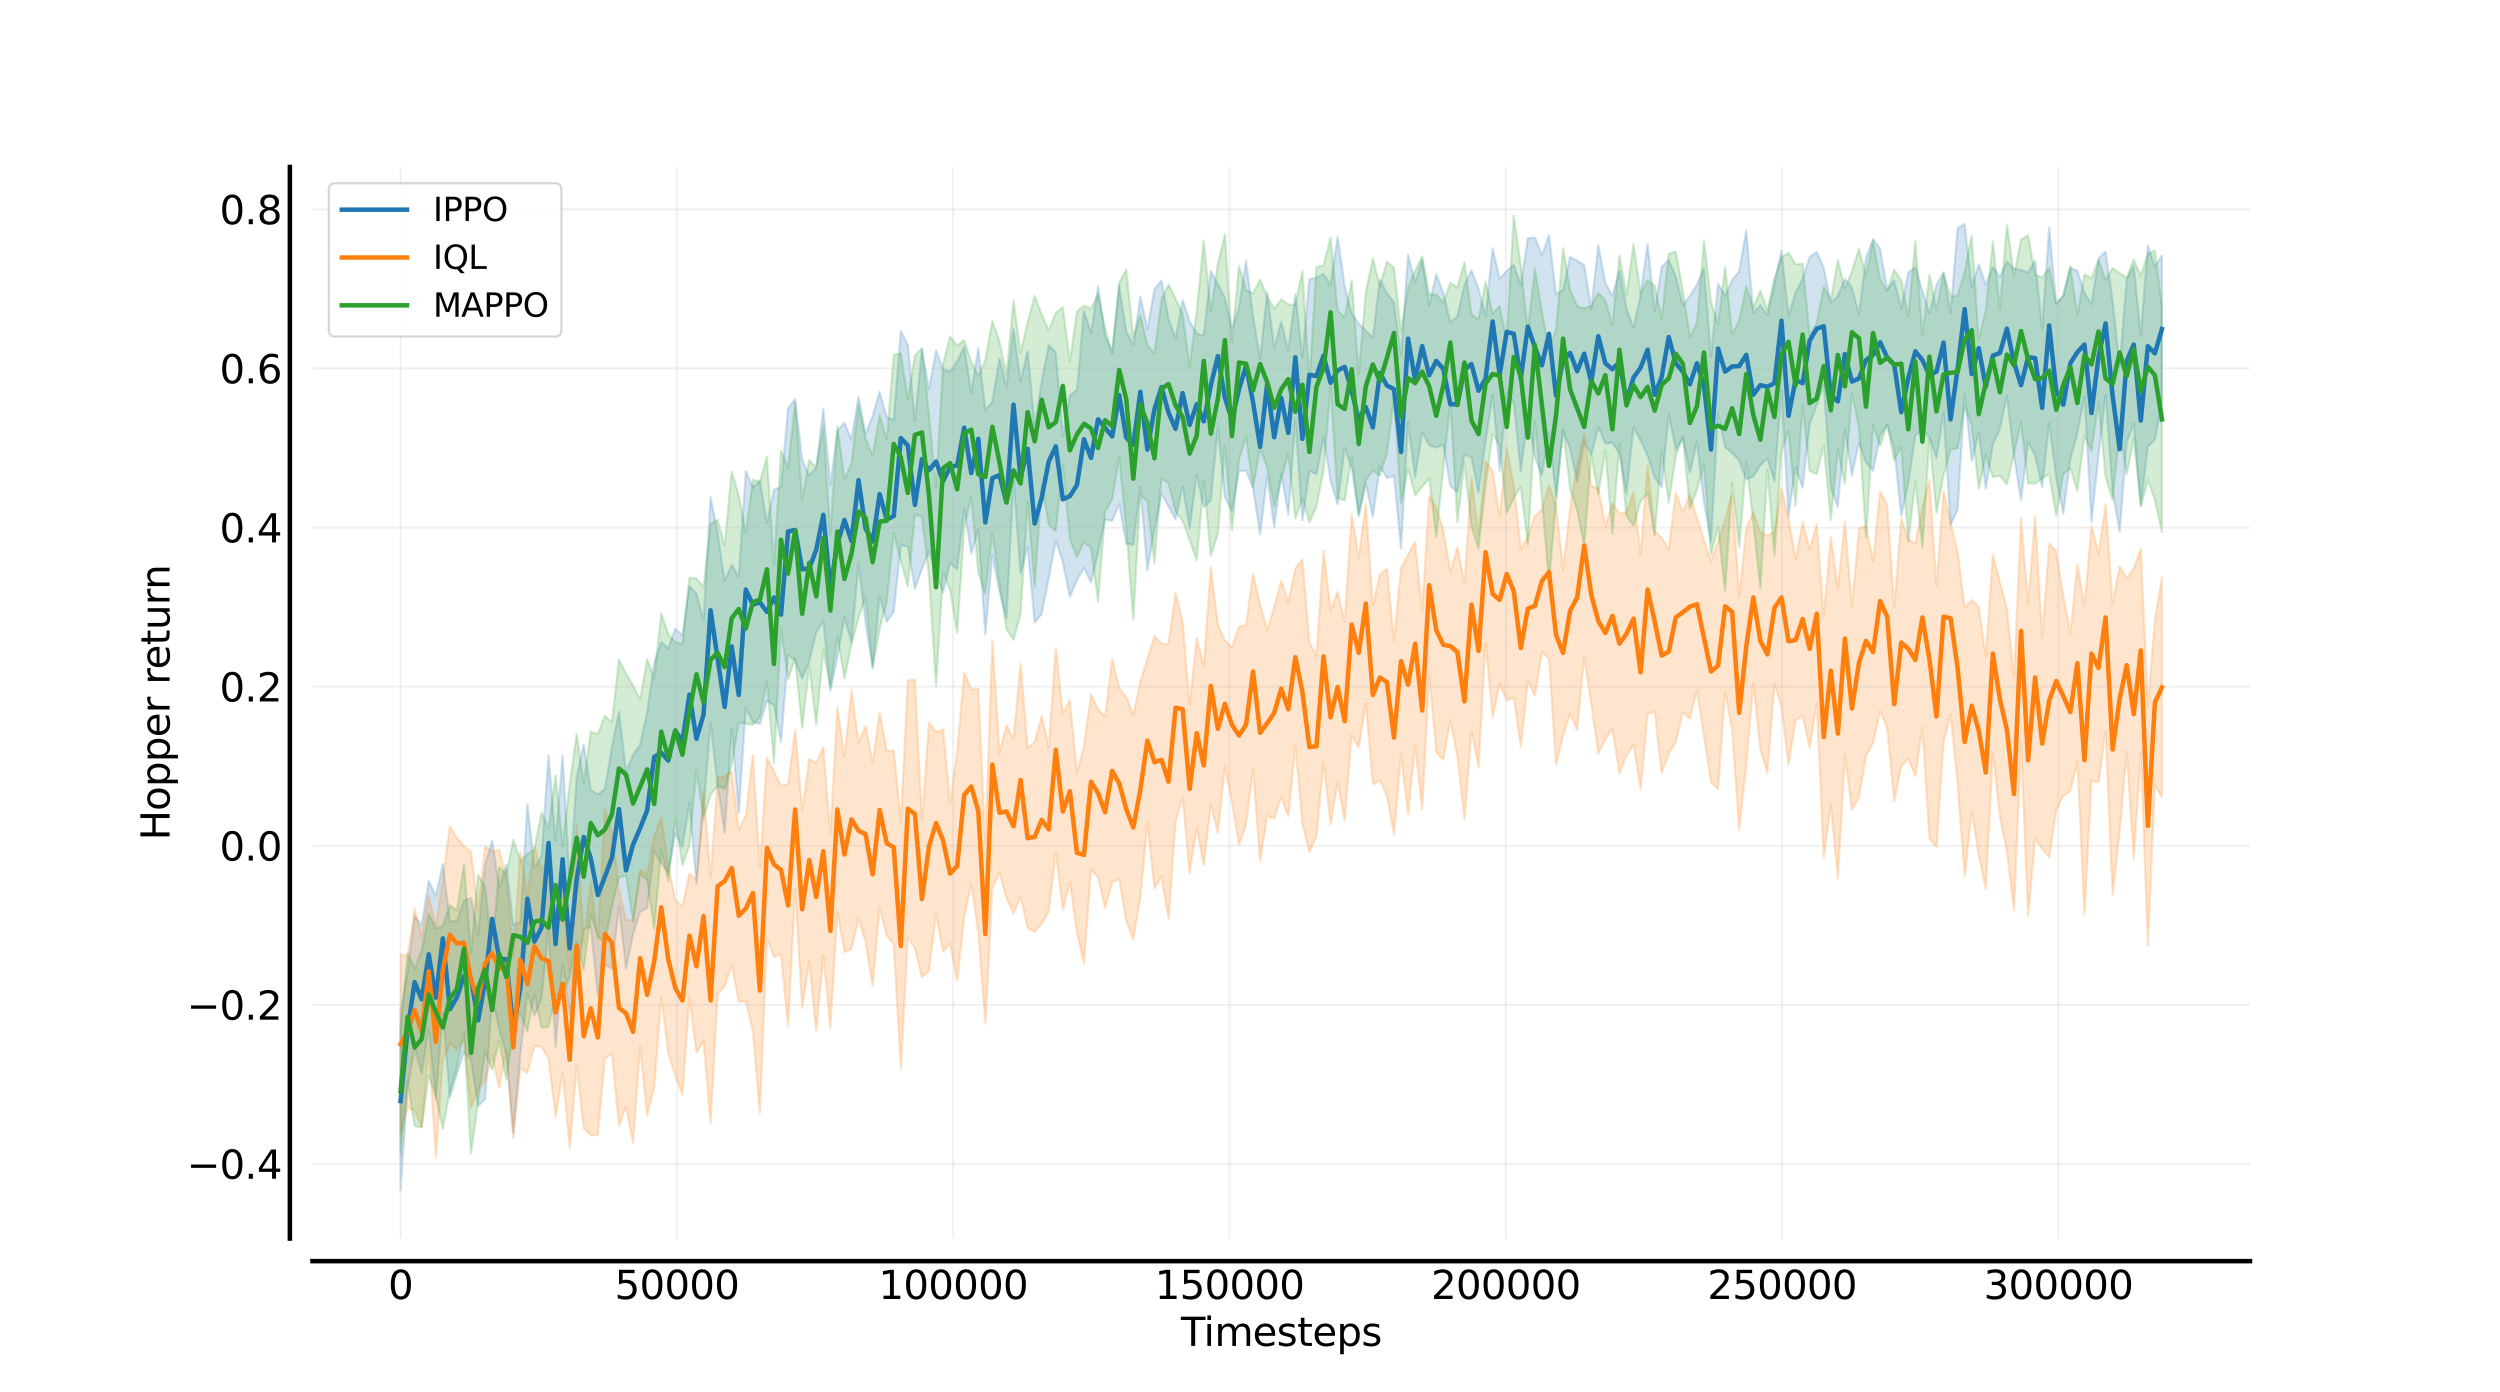 <?xml version="1.0" encoding="utf-8" standalone="no"?>
<!DOCTYPE svg PUBLIC "-//W3C//DTD SVG 1.1//EN"
  "http://www.w3.org/Graphics/SVG/1.1/DTD/svg11.dtd">
<svg xmlns:xlink="http://www.w3.org/1999/xlink" width="1104.831pt" height="614.994pt" viewBox="0 0 1104.831 614.994" xmlns="http://www.w3.org/2000/svg" version="1.1">
 <defs>
  <style type="text/css">*{stroke-linejoin: round; stroke-linecap: butt}</style>
 </defs>
 <g id="figure_1">
  <g id="patch_1">
   <path d="M 0 614.994 
L 1104.831 614.994 
L 1104.831 0 
L 0 0 
z
" style="fill: #ffffff"/>
  </g>
  <g id="axes_1">
   <g id="patch_2">
    <path d="M 138.104 547.345 
L 994.348 547.345 
L 994.348 73.799 
L 138.104 73.799 
z
" style="fill: #ffffff"/>
   </g>
   <g id="FillBetweenPolyCollection_1">
    <defs>
     <path id="m448a88734f" d="M 177.024 -167.624 
L 177.024 -89.174 
L 180.138 -134.461 
L 183.251 -151.801 
L 186.365 -140.553 
L 189.479 -160.748 
L 192.592 -129.176 
L 195.706 -167.408 
L 198.819 -130.193 
L 201.933 -140.461 
L 205.047 -150.13 
L 208.16 -146.612 
L 211.274 -126.219 
L 214.388 -129.284 
L 217.501 -174.398 
L 220.615 -160.112 
L 223.728 -149.141 
L 226.842 -114.299 
L 229.956 -148.948 
L 233.069 -176.078 
L 236.183 -166.116 
L 239.296 -173.716 
L 242.41 -203.782 
L 245.524 -152.43 
L 248.637 -189.324 
L 251.751 -166.469 
L 254.865 -181.309 
L 257.978 -204.313 
L 261.092 -205.471 
L 264.205 -174.978 
L 267.319 -188.618 
L 270.433 -187.077 
L 273.546 -214.377 
L 276.66 -186.796 
L 279.773 -202.146 
L 282.887 -212.093 
L 286.001 -213.476 
L 289.114 -238.897 
L 292.228 -233.496 
L 295.342 -229.224 
L 298.455 -246.83 
L 301.569 -240.518 
L 304.682 -260.17 
L 307.796 -224.367 
L 310.91 -257.469 
L 314.023 -295.278 
L 317.137 -267.909 
L 320.25 -246.855 
L 323.364 -293.208 
L 326.478 -255.529 
L 329.591 -302.066 
L 332.705 -295.973 
L 335.819 -295.14 
L 338.932 -305.331 
L 342.046 -303.224 
L 345.159 -287.045 
L 348.273 -325.601 
L 351.387 -323.029 
L 354.5 -315 
L 357.614 -322.573 
L 360.727 -335.624 
L 363.841 -340.583 
L 366.955 -309.597 
L 370.068 -324.831 
L 373.182 -342.145 
L 376.296 -331.117 
L 379.409 -365.905 
L 382.523 -339.755 
L 385.636 -320.328 
L 388.75 -351.423 
L 391.864 -340.187 
L 394.977 -344.591 
L 398.091 -374.095 
L 401.204 -373.482 
L 404.318 -354.733 
L 407.432 -363.608 
L 410.545 -371.343 
L 413.659 -361.995 
L 416.773 -353.144 
L 419.886 -366.414 
L 423 -363.245 
L 426.113 -390.158 
L 429.227 -370.368 
L 432.341 -380.748 
L 435.454 -334.615 
L 438.568 -369.72 
L 441.682 -353.594 
L 444.795 -341.651 
L 447.909 -402.731 
L 451.022 -361.357 
L 454.136 -373.401 
L 457.25 -339.857 
L 460.363 -343.67 
L 463.477 -359.594 
L 466.59 -376.136 
L 469.704 -366.457 
L 472.818 -351.259 
L 475.931 -358.617 
L 479.045 -363.995 
L 482.159 -357.579 
L 485.272 -370.877 
L 488.386 -385.457 
L 491.499 -384.804 
L 494.613 -392.177 
L 497.727 -374.688 
L 500.84 -374.212 
L 503.954 -399.707 
L 507.067 -362.976 
L 510.181 -380.949 
L 513.295 -396.753 
L 516.408 -391.186 
L 519.522 -385.454 
L 522.636 -400.078 
L 525.749 -381.467 
L 528.863 -405.116 
L 531.976 -390.873 
L 535.09 -393.862 
L 538.204 -425.805 
L 541.317 -395.204 
L 544.431 -389.278 
L 547.544 -406.848 
L 550.658 -406.97 
L 553.772 -399.15 
L 556.885 -378.8 
L 559.999 -404.408 
L 563.113 -382.086 
L 566.226 -405.559 
L 569.34 -387.449 
L 572.453 -429.344 
L 575.567 -384.862 
L 578.681 -406.966 
L 581.794 -405.356 
L 584.908 -421.558 
L 588.021 -402.493 
L 591.135 -392.125 
L 594.249 -417.076 
L 597.362 -408.069 
L 600.476 -386.832 
L 603.59 -401.395 
L 606.703 -386.485 
L 609.817 -408.906 
L 612.93 -403.809 
L 616.044 -404.624 
L 619.158 -372.622 
L 622.271 -428.213 
L 625.385 -404.065 
L 628.498 -423.91 
L 631.612 -418.155 
L 634.726 -417.165 
L 637.839 -418.437 
L 640.953 -400.166 
L 644.067 -397.514 
L 647.18 -414.17 
L 650.294 -412.739 
L 653.407 -397.291 
L 656.521 -420 
L 659.635 -440.517 
L 662.748 -406.871 
L 665.862 -441.444 
L 668.975 -437.061 
L 672.089 -406.553 
L 675.203 -431.549 
L 678.316 -412.887 
L 681.43 -404.957 
L 684.544 -423.863 
L 687.657 -395.505 
L 690.771 -424.5 
L 693.884 -416.567 
L 696.998 -402.092 
L 700.112 -419.57 
L 703.225 -413.894 
L 706.339 -426.13 
L 709.452 -418.94 
L 712.566 -419.41 
L 715.68 -414.64 
L 718.793 -396.689 
L 721.907 -426.169 
L 725.021 -420.429 
L 728.134 -413.558 
L 731.248 -403.904 
L 734.361 -399.767 
L 737.475 -431.972 
L 740.589 -416.105 
L 743.702 -421.541 
L 746.816 -405.983 
L 749.929 -419.786 
L 753.043 -393.062 
L 756.157 -375.323 
L 759.27 -432.317 
L 762.384 -417.313 
L 765.498 -414.795 
L 768.611 -411.349 
L 771.725 -403.094 
L 774.838 -404.472 
L 777.952 -409.376 
L 781.066 -412.378 
L 784.179 -402.292 
L 787.293 -442.253 
L 790.406 -387.048 
L 793.52 -408.42 
L 796.634 -399.446 
L 799.747 -427.651 
L 802.861 -435.869 
L 805.975 -444.888 
L 809.088 -399.35 
L 812.202 -390.997 
L 815.315 -425.302 
L 818.429 -404.874 
L 821.543 -419.356 
L 824.656 -410.689 
L 827.77 -406.946 
L 830.884 -422.483 
L 833.997 -427.234 
L 837.111 -416.791 
L 840.224 -387.068 
L 843.338 -401.249 
L 846.452 -422.522 
L 849.565 -425.264 
L 852.679 -421.788 
L 855.792 -412.55 
L 858.906 -432.487 
L 862.02 -382.97 
L 865.133 -389.782 
L 868.247 -440.772 
L 871.361 -411.206 
L 874.474 -423.997 
L 877.588 -398.941 
L 880.701 -418.581 
L 883.815 -425.348 
L 886.929 -440.06 
L 890.042 -413.457 
L 893.156 -393.877 
L 896.269 -419.662 
L 899.383 -413.619 
L 902.497 -399.703 
L 905.61 -427.843 
L 908.724 -403.542 
L 911.838 -387.972 
L 914.951 -412.195 
L 918.065 -423.495 
L 921.178 -439.84 
L 924.292 -384.356 
L 927.406 -413.82 
L 930.519 -440.302 
L 933.633 -397.893 
L 936.746 -379.946 
L 939.86 -419.469 
L 942.974 -427.878 
L 946.087 -391.829 
L 949.201 -417.513 
L 952.315 -420.614 
L 955.428 -437.063 
L 955.428 -502.072 
L 955.428 -502.072 
L 952.315 -497.078 
L 949.201 -506.506 
L 946.087 -466.452 
L 942.974 -497.547 
L 939.86 -491.543 
L 936.746 -453.024 
L 933.633 -482.184 
L 930.519 -503.755 
L 927.406 -500.707 
L 924.292 -480.605 
L 921.178 -485.585 
L 918.065 -495.251 
L 914.951 -496.708 
L 911.838 -484.37 
L 908.724 -480.753 
L 905.61 -514.456 
L 902.497 -469.827 
L 899.383 -499.854 
L 896.269 -494.514 
L 893.156 -495.692 
L 890.042 -496.149 
L 886.929 -499.427 
L 883.815 -492.695 
L 880.701 -497.001 
L 877.588 -489.221 
L 874.474 -498.264 
L 871.361 -488.205 
L 868.247 -515.94 
L 865.133 -514.199 
L 862.02 -476.366 
L 858.906 -494.696 
L 855.792 -488.971 
L 852.679 -476.569 
L 849.565 -486.451 
L 846.452 -496.927 
L 843.338 -494.647 
L 840.224 -478.596 
L 837.111 -491.058 
L 833.997 -486.942 
L 830.884 -505.051 
L 827.77 -509.339 
L 824.656 -501.026 
L 821.543 -476.188 
L 818.429 -487.858 
L 815.315 -491.686 
L 812.202 -484.158 
L 809.088 -481.078 
L 805.975 -496.708 
L 802.861 -503.617 
L 799.747 -501.289 
L 796.634 -491.88 
L 793.52 -485.718 
L 790.406 -475.452 
L 787.293 -504.264 
L 784.179 -489.034 
L 781.066 -475.784 
L 777.952 -480.192 
L 774.838 -476.659 
L 771.725 -513.191 
L 768.611 -495.093 
L 765.498 -491.296 
L 762.384 -484.207 
L 759.27 -489.593 
L 756.157 -457.296 
L 753.043 -496.506 
L 749.929 -489.117 
L 746.816 -484.288 
L 743.702 -479.98 
L 740.589 -492.797 
L 737.475 -500.132 
L 734.361 -497.184 
L 731.248 -477.227 
L 728.134 -507.297 
L 725.021 -484.606 
L 721.907 -470.078 
L 718.793 -478.817 
L 715.68 -495.318 
L 712.566 -484.22 
L 709.452 -489.963 
L 706.339 -506.677 
L 703.225 -478.487 
L 700.112 -497.77 
L 696.998 -499.78 
L 693.884 -501.476 
L 690.771 -486.863 
L 687.657 -484.923 
L 684.544 -511.053 
L 681.43 -502.188 
L 678.316 -510.077 
L 675.203 -509.695 
L 672.089 -488.992 
L 668.975 -497.855 
L 665.862 -495.23 
L 662.748 -491.837 
L 659.635 -505.298 
L 656.521 -475.192 
L 653.407 -487.356 
L 650.294 -495.461 
L 647.18 -489.108 
L 644.067 -475.18 
L 640.953 -472.529 
L 637.839 -485.544 
L 634.726 -493.847 
L 631.612 -480.201 
L 628.498 -500.109 
L 625.385 -490.073 
L 622.271 -502.485 
L 619.158 -457.888 
L 616.044 -481.429 
L 612.93 -485.408 
L 609.817 -491.559 
L 606.703 -465.82 
L 603.59 -468.838 
L 600.476 -472.153 
L 597.362 -476.226 
L 594.249 -488.663 
L 591.135 -510.45 
L 588.021 -489.184 
L 584.908 -494.024 
L 581.794 -492.298 
L 578.681 -491.742 
L 575.567 -457.248 
L 572.453 -484.832 
L 569.34 -459.935 
L 566.226 -472.76 
L 563.113 -461.431 
L 559.999 -485.863 
L 556.885 -456.28 
L 553.772 -475.302 
L 550.658 -499.824 
L 547.544 -478.853 
L 544.431 -469.707 
L 541.317 -483.466 
L 538.204 -489.426 
L 535.09 -495.354 
L 531.976 -466.705 
L 528.863 -467.578 
L 525.749 -472.947 
L 522.636 -482.46 
L 519.522 -465.444 
L 516.408 -474.126 
L 513.295 -491.058 
L 510.181 -487.176 
L 507.067 -469.643 
L 503.954 -483.885 
L 500.84 -462.625 
L 497.727 -468.477 
L 494.613 -488.603 
L 491.499 -459.415 
L 488.386 -466.497 
L 485.272 -488.458 
L 482.159 -467.657 
L 479.045 -477.764 
L 475.931 -442.714 
L 472.818 -440.23 
L 469.704 -422.22 
L 466.59 -459.295 
L 463.477 -462.478 
L 460.363 -446.413 
L 457.25 -427.376 
L 454.136 -459.921 
L 451.022 -446.303 
L 447.909 -469.612 
L 444.795 -444.213 
L 441.682 -456.527 
L 438.568 -437.588 
L 435.454 -433.673 
L 432.341 -461.363 
L 429.227 -441.51 
L 426.113 -461.795 
L 423 -455.312 
L 419.886 -450.738 
L 416.773 -451.703 
L 413.659 -460.078 
L 410.545 -442.996 
L 407.432 -460.574 
L 404.318 -429.022 
L 401.204 -462.652 
L 398.091 -468.718 
L 394.977 -429.32 
L 391.864 -430.561 
L 388.75 -441.824 
L 385.636 -431.085 
L 382.523 -423.259 
L 379.409 -439.645 
L 376.296 -420.648 
L 373.182 -428.252 
L 370.068 -424.474 
L 366.955 -400.687 
L 363.841 -434.384 
L 360.727 -408.407 
L 357.614 -404.936 
L 354.5 -411.805 
L 351.387 -438.579 
L 348.273 -434.601 
L 345.159 -399.686 
L 342.046 -398.623 
L 338.932 -383.86 
L 335.819 -402.488 
L 332.705 -399.546 
L 329.591 -406.811 
L 326.478 -360.191 
L 323.364 -365.4 
L 320.25 -358.318 
L 317.137 -379.449 
L 314.023 -395.319 
L 310.91 -341.025 
L 307.796 -352.683 
L 304.682 -355.901 
L 301.569 -334.071 
L 298.455 -337.251 
L 295.342 -328.491 
L 292.228 -331.25 
L 289.114 -321.983 
L 286.001 -300.297 
L 282.887 -285.861 
L 279.773 -281.395 
L 276.66 -273.895 
L 273.546 -300.451 
L 270.433 -284.863 
L 267.319 -266.448 
L 264.205 -263.918 
L 261.092 -265.766 
L 257.978 -285.907 
L 254.865 -271.648 
L 251.751 -225.32 
L 248.637 -281.21 
L 245.524 -243.226 
L 242.41 -281.164 
L 239.296 -236.353 
L 236.183 -231.649 
L 233.069 -259.654 
L 229.956 -207.687 
L 226.842 -206.127 
L 223.728 -232.805 
L 220.615 -222.889 
L 217.501 -243.405 
L 214.388 -232.975 
L 211.274 -201.942 
L 208.16 -218.109 
L 205.047 -217.052 
L 201.933 -208.089 
L 198.819 -207.81 
L 195.706 -233.169 
L 192.592 -219.022 
L 189.479 -225.768 
L 186.365 -206.239 
L 183.251 -210.108 
L 180.138 -185.614 
L 177.024 -167.624 
z
" style="stroke: #1f77b4; stroke-opacity: 0.2"/>
    </defs>
    <g clip-path="url(#p497b2daed1)">
     <use xlink:href="#m448a88734f" x="0" y="614.994" style="fill: #1f77b4; fill-opacity: 0.2; stroke: #1f77b4; stroke-opacity: 0.2"/>
    </g>
   </g>
   <g id="FillBetweenPolyCollection_2">
    <defs>
     <path id="m3deabb4dac" d="M 177.024 -193.232 
L 177.024 -113.837 
L 180.138 -125.684 
L 183.251 -124.065 
L 186.365 -116.939 
L 189.479 -152.309 
L 192.592 -103.28 
L 195.706 -146.438 
L 198.819 -153.814 
L 201.933 -151.236 
L 205.047 -155.694 
L 208.16 -125.378 
L 211.274 -133.425 
L 214.388 -137.49 
L 217.501 -148.711 
L 220.615 -134.152 
L 223.728 -150.7 
L 226.842 -111.986 
L 229.956 -143.074 
L 233.069 -140.733 
L 236.183 -152.864 
L 239.296 -152.394 
L 242.41 -147.15 
L 245.524 -121.265 
L 248.637 -141.139 
L 251.751 -107.497 
L 254.865 -143.868 
L 257.978 -116.319 
L 261.092 -113.155 
L 264.205 -113.477 
L 267.319 -147.136 
L 270.433 -149.316 
L 273.546 -117.344 
L 276.66 -125.866 
L 279.773 -109.771 
L 282.887 -152.443 
L 286.001 -122.106 
L 289.114 -134.576 
L 292.228 -174.371 
L 295.342 -149.442 
L 298.455 -139.512 
L 301.569 -131.273 
L 304.682 -174.113 
L 307.796 -149.782 
L 310.91 -154.893 
L 314.023 -118.495 
L 317.137 -175.509 
L 320.25 -179.156 
L 323.364 -188.85 
L 326.478 -172.27 
L 329.591 -172.506 
L 332.705 -159.25 
L 335.819 -123.042 
L 338.932 -200.533 
L 342.046 -191.951 
L 345.159 -193.292 
L 348.273 -161.433 
L 351.387 -222.007 
L 354.5 -169.51 
L 357.614 -190.275 
L 360.727 -159.303 
L 363.841 -192.793 
L 366.955 -160.876 
L 370.068 -212.117 
L 373.182 -194.259 
L 376.296 -195.63 
L 379.409 -209.087 
L 382.523 -198.621 
L 385.636 -179.192 
L 388.75 -214.185 
L 391.864 -201.54 
L 394.977 -197.574 
L 398.091 -142.415 
L 401.204 -200.804 
L 404.318 -195.909 
L 407.432 -183.183 
L 410.545 -185.952 
L 413.659 -210.99 
L 416.773 -194.413 
L 419.886 -198.068 
L 423 -181.378 
L 426.113 -209.798 
L 429.227 -224.451 
L 432.341 -202.724 
L 435.454 -162.618 
L 438.568 -222.33 
L 441.682 -229.475 
L 444.795 -218.064 
L 447.909 -211.268 
L 451.022 -218.86 
L 454.136 -204.861 
L 457.25 -203.154 
L 460.363 -206.69 
L 463.477 -212.131 
L 466.59 -238.498 
L 469.704 -212.934 
L 472.818 -225.087 
L 475.931 -202.994 
L 479.045 -189.121 
L 482.159 -230.948 
L 485.272 -227.159 
L 488.386 -213.71 
L 491.499 -224.979 
L 494.613 -226.638 
L 497.727 -207.913 
L 500.84 -199.839 
L 503.954 -218.382 
L 507.067 -251.438 
L 510.181 -222.372 
L 513.295 -227.894 
L 516.408 -208.723 
L 519.522 -251.531 
L 522.636 -262.767 
L 525.749 -229.118 
L 528.863 -248.943 
L 531.976 -232.695 
L 535.09 -259.483 
L 538.204 -246.883 
L 541.317 -275.952 
L 544.431 -260.547 
L 547.544 -241.728 
L 550.658 -250.593 
L 553.772 -274.998 
L 556.885 -234.366 
L 559.999 -254.417 
L 563.113 -253.152 
L 566.226 -262.956 
L 569.34 -254.164 
L 572.453 -285.332 
L 575.567 -250.739 
L 578.681 -238.514 
L 581.794 -245.44 
L 584.908 -278.104 
L 588.021 -250.598 
L 591.135 -269.263 
L 594.249 -252.22 
L 597.362 -290.072 
L 600.476 -284.654 
L 603.59 -304.343 
L 606.703 -268.36 
L 609.817 -270.127 
L 612.93 -263.278 
L 616.044 -246.154 
L 619.158 -281.703 
L 622.271 -255.035 
L 625.385 -285.46 
L 628.498 -257.015 
L 631.612 -316.708 
L 634.726 -282.542 
L 637.839 -279.267 
L 640.953 -296.863 
L 644.067 -280.498 
L 647.18 -252.772 
L 650.294 -291.859 
L 653.407 -275.848 
L 656.521 -330.821 
L 659.635 -298.032 
L 662.748 -312.835 
L 665.862 -305.406 
L 668.975 -306.635 
L 672.089 -284.902 
L 675.203 -314.168 
L 678.316 -307.482 
L 681.43 -326.888 
L 684.544 -323.863 
L 687.657 -277.115 
L 690.771 -289.87 
L 693.884 -299.724 
L 696.998 -292.395 
L 700.112 -324.662 
L 703.225 -303.92 
L 706.339 -282.064 
L 709.452 -288.185 
L 712.566 -293.095 
L 715.68 -272.992 
L 718.793 -281.144 
L 721.907 -285.893 
L 725.021 -266.14 
L 728.134 -299.345 
L 731.248 -300.446 
L 734.361 -273.287 
L 737.475 -281.95 
L 740.589 -287.043 
L 743.702 -300.149 
L 746.816 -297.255 
L 749.929 -309.856 
L 753.043 -289.653 
L 756.157 -269.349 
L 759.27 -266.242 
L 762.384 -309.042 
L 765.498 -292.215 
L 768.611 -248.246 
L 771.725 -277.091 
L 774.838 -313.25 
L 777.952 -283.726 
L 781.066 -273.344 
L 784.179 -312.613 
L 787.293 -302.694 
L 790.406 -277.012 
L 793.52 -296.524 
L 796.634 -298.638 
L 799.747 -284.428 
L 802.861 -304.086 
L 805.975 -235.847 
L 809.088 -259.414 
L 812.202 -226.595 
L 815.315 -281.242 
L 818.429 -256.998 
L 821.543 -262.726 
L 824.656 -280.988 
L 827.77 -286.677 
L 830.884 -300.856 
L 833.997 -293.331 
L 837.111 -260.823 
L 840.224 -276.383 
L 843.338 -279.577 
L 846.452 -272.042 
L 849.565 -293.516 
L 852.679 -244.324 
L 855.792 -240.693 
L 858.906 -287.006 
L 862.02 -299.413 
L 865.133 -268.55 
L 868.247 -227.606 
L 871.361 -256.406 
L 874.474 -237.267 
L 877.588 -222.016 
L 880.701 -282.257 
L 883.815 -254.152 
L 886.929 -238.717 
L 890.042 -212.626 
L 893.156 -286.301 
L 896.269 -210.098 
L 899.383 -244.364 
L 902.497 -239.769 
L 905.61 -236.137 
L 908.724 -256.678 
L 911.838 -263.248 
L 914.951 -265.381 
L 918.065 -278.38 
L 921.178 -210.846 
L 924.292 -269.867 
L 927.406 -269.414 
L 930.519 -292.058 
L 933.633 -219.391 
L 936.746 -247.445 
L 939.86 -282.642 
L 942.974 -235.165 
L 946.087 -282.562 
L 949.201 -197.109 
L 952.315 -267.989 
L 955.428 -262.679 
L 955.428 -359.719 
L 955.428 -359.719 
L 952.315 -341.051 
L 949.201 -302.954 
L 946.087 -372.53 
L 942.974 -363.681 
L 939.86 -359.443 
L 936.746 -364.759 
L 933.633 -348.168 
L 930.519 -392.211 
L 927.406 -370.21 
L 924.292 -382.413 
L 921.178 -347.221 
L 918.065 -365.463 
L 914.951 -335.222 
L 911.838 -351.416 
L 908.724 -371.345 
L 905.61 -374.661 
L 902.497 -333.062 
L 899.383 -386.824 
L 896.269 -347.969 
L 893.156 -386.016 
L 890.042 -315.56 
L 886.929 -346.067 
L 883.815 -357.701 
L 880.701 -370.022 
L 877.588 -325.153 
L 874.474 -346.814 
L 871.361 -349.822 
L 868.247 -346.632 
L 865.133 -371.074 
L 862.02 -384.153 
L 858.906 -397.966 
L 855.792 -356.044 
L 852.679 -403.034 
L 849.565 -390.754 
L 846.452 -374.613 
L 843.338 -376.92 
L 840.224 -385.739 
L 837.111 -346.811 
L 833.997 -391.642 
L 830.884 -397.827 
L 827.77 -367.009 
L 824.656 -382.541 
L 821.543 -381.468 
L 818.429 -346.77 
L 815.315 -384.396 
L 812.202 -355.025 
L 809.088 -377.749 
L 805.975 -342.609 
L 802.861 -383.347 
L 799.747 -372.07 
L 796.634 -384.226 
L 793.52 -367.707 
L 790.406 -386.165 
L 787.293 -399.152 
L 784.179 -380.093 
L 781.066 -378.233 
L 777.952 -379.803 
L 774.838 -388.597 
L 771.725 -381.517 
L 768.611 -351.654 
L 765.498 -396.976 
L 762.384 -385.07 
L 759.27 -375.492 
L 756.157 -367.111 
L 753.043 -376.337 
L 749.929 -386.014 
L 746.816 -396.506 
L 743.702 -388.69 
L 740.589 -397.226 
L 737.475 -372.087 
L 734.361 -377.234 
L 731.248 -380.308 
L 728.134 -409.532 
L 725.021 -369.617 
L 721.907 -397.322 
L 718.793 -388.712 
L 715.68 -388.076 
L 712.566 -392.58 
L 709.452 -382.375 
L 706.339 -399.042 
L 703.225 -400.387 
L 700.112 -423.236 
L 696.998 -409.451 
L 693.884 -390.522 
L 690.771 -363.112 
L 687.657 -391.687 
L 684.544 -400.482 
L 681.43 -389.723 
L 678.316 -386.982 
L 675.203 -377.835 
L 672.089 -372.299 
L 668.975 -400.836 
L 665.862 -417.182 
L 662.748 -386.902 
L 659.635 -406.978 
L 656.521 -411.101 
L 653.407 -378.892 
L 650.294 -403.659 
L 647.18 -357.323 
L 644.067 -373.188 
L 640.953 -362.096 
L 637.839 -380.746 
L 634.726 -390.478 
L 631.612 -396.036 
L 628.498 -344.994 
L 625.385 -375.607 
L 622.271 -369.825 
L 619.158 -363.897 
L 616.044 -331.951 
L 612.93 -363.69 
L 609.817 -361.06 
L 606.703 -347.359 
L 603.59 -392.23 
L 600.476 -368.328 
L 597.362 -387.87 
L 594.249 -340.298 
L 591.135 -353.487 
L 588.021 -345.435 
L 584.908 -371.715 
L 581.794 -324.931 
L 578.681 -331.154 
L 575.567 -367.793 
L 572.453 -363.784 
L 569.34 -348.9 
L 566.226 -358.388 
L 563.113 -346.748 
L 559.999 -336.343 
L 556.885 -347.957 
L 553.772 -361.462 
L 550.658 -338.761 
L 547.544 -338.134 
L 544.431 -328.807 
L 541.317 -332.034 
L 538.204 -338.955 
L 535.09 -364.322 
L 531.976 -320.802 
L 528.863 -333.029 
L 525.749 -303.638 
L 522.636 -340.297 
L 519.522 -352.939 
L 516.408 -330.361 
L 513.295 -330.524 
L 510.181 -333.937 
L 507.067 -323.855 
L 503.954 -313.671 
L 500.84 -298.818 
L 497.727 -306.915 
L 494.613 -311.039 
L 491.499 -323.596 
L 488.386 -298.306 
L 485.272 -301.731 
L 482.159 -308.136 
L 479.045 -285.28 
L 475.931 -273.164 
L 472.818 -305.56 
L 469.704 -299.784 
L 466.59 -328.709 
L 463.477 -284.769 
L 460.363 -298.646 
L 457.25 -287.066 
L 454.136 -284.304 
L 451.022 -321.63 
L 447.909 -288.444 
L 444.795 -294.655 
L 441.682 -282.189 
L 438.568 -331.87 
L 435.454 -241.827 
L 432.341 -310.346 
L 429.227 -310.415 
L 426.113 -317.685 
L 423 -283.18 
L 419.886 -259.811 
L 416.773 -292.643 
L 413.659 -291.534 
L 410.545 -295.831 
L 407.432 -252.197 
L 404.318 -314.7 
L 401.204 -314.375 
L 398.091 -251.483 
L 394.977 -283.506 
L 391.864 -283.055 
L 388.75 -299.939 
L 385.636 -277.983 
L 382.523 -294.059 
L 379.409 -286.758 
L 376.296 -310.058 
L 373.182 -280.493 
L 370.068 -302.359 
L 366.955 -246.381 
L 363.841 -284.772 
L 360.727 -277.834 
L 357.614 -279.556 
L 354.5 -256.73 
L 351.387 -292.469 
L 348.273 -268.322 
L 345.159 -267.75 
L 342.046 -274.013 
L 338.932 -280.196 
L 335.819 -231.484 
L 332.705 -281.403 
L 329.591 -254.437 
L 326.478 -248.345 
L 323.364 -273.95 
L 320.25 -272.043 
L 317.137 -271.12 
L 314.023 -227.242 
L 310.91 -265.371 
L 307.796 -226.188 
L 304.682 -228.925 
L 301.569 -214.464 
L 298.455 -217.123 
L 295.342 -232.504 
L 292.228 -253.627 
L 289.114 -245.612 
L 286.001 -228.553 
L 282.887 -230.558 
L 279.773 -208.195 
L 276.66 -208.622 
L 273.546 -221.715 
L 270.433 -247.395 
L 267.319 -257.309 
L 264.205 -199.567 
L 261.092 -225.551 
L 257.978 -197.78 
L 254.865 -250.382 
L 251.751 -185.862 
L 248.637 -219.363 
L 245.524 -213.926 
L 242.41 -233.39 
L 239.296 -230.606 
L 236.183 -240.683 
L 233.069 -219.418 
L 229.956 -238.52 
L 226.842 -192.27 
L 223.728 -227.027 
L 220.615 -239.357 
L 217.501 -238.859 
L 214.388 -240.94 
L 211.274 -212.664 
L 208.16 -238.639 
L 205.047 -241.016 
L 201.933 -244.771 
L 198.819 -249.927 
L 195.706 -226.368 
L 192.592 -205.897 
L 189.479 -219.091 
L 186.365 -201.027 
L 183.251 -213.236 
L 180.138 -192.633 
L 177.024 -193.232 
z
" style="stroke: #ff7f0e; stroke-opacity: 0.2"/>
    </defs>
    <g clip-path="url(#p497b2daed1)">
     <use xlink:href="#m3deabb4dac" x="0" y="614.994" style="fill: #ff7f0e; fill-opacity: 0.2; stroke: #ff7f0e; stroke-opacity: 0.2"/>
    </g>
   </g>
   <g id="FillBetweenPolyCollection_3">
    <defs>
     <path id="mc3501c4fef" d="M 177.024 -160.356 
L 177.024 -105.23 
L 180.138 -137.216 
L 183.251 -117.305 
L 186.365 -116.793 
L 189.479 -139.702 
L 192.592 -130.834 
L 195.706 -116.108 
L 198.819 -132.593 
L 201.933 -143.467 
L 205.047 -158.375 
L 208.16 -105.203 
L 211.274 -128.19 
L 214.388 -150.208 
L 217.501 -142.275 
L 220.615 -155.118 
L 223.728 -137.819 
L 226.842 -159.485 
L 229.956 -167.375 
L 233.069 -159.211 
L 236.183 -175.697 
L 239.296 -160.841 
L 242.41 -161.147 
L 245.524 -175.26 
L 248.637 -175.917 
L 251.751 -183.154 
L 254.865 -198.847 
L 257.978 -186.527 
L 261.092 -210.884 
L 264.205 -201.074 
L 267.319 -198.187 
L 270.433 -214.462 
L 273.546 -227.244 
L 276.66 -228.087 
L 279.773 -207.754 
L 282.887 -228.651 
L 286.001 -226.2 
L 289.114 -204.389 
L 292.228 -239.313 
L 295.342 -225.584 
L 298.455 -253.188 
L 301.569 -232.698 
L 304.682 -241.233 
L 307.796 -274.602 
L 310.91 -253.407 
L 314.023 -263.621 
L 317.137 -267.747 
L 320.25 -266.312 
L 323.364 -276.919 
L 326.478 -295.576 
L 329.591 -295.222 
L 332.705 -294.647 
L 335.819 -297.977 
L 338.932 -313.751 
L 342.046 -277.85 
L 345.159 -336.844 
L 348.273 -314.826 
L 351.387 -323.922 
L 354.5 -293.285 
L 357.614 -320.633 
L 360.727 -294.594 
L 363.841 -327.784 
L 366.955 -311.266 
L 370.068 -333.489 
L 373.182 -315.333 
L 376.296 -330.223 
L 379.409 -341.945 
L 382.523 -350.953 
L 385.636 -319.439 
L 388.75 -337.234 
L 391.864 -348.937 
L 394.977 -379.391 
L 398.091 -367.016 
L 401.204 -355.814 
L 404.318 -387.671 
L 407.432 -386.613 
L 410.545 -360.383 
L 413.659 -311.75 
L 416.773 -361.841 
L 419.886 -354.417 
L 423 -335.24 
L 426.113 -382.323 
L 429.227 -395.198 
L 432.341 -361.938 
L 435.454 -352.614 
L 438.568 -379.509 
L 441.682 -357.557 
L 444.795 -336.838 
L 447.909 -332.232 
L 451.022 -343.736 
L 454.136 -393.104 
L 457.25 -355.747 
L 460.363 -400.539 
L 463.477 -383.199 
L 466.59 -380.182 
L 469.704 -409.669 
L 472.818 -376.835 
L 475.931 -368.639 
L 479.045 -375.544 
L 482.159 -372.69 
L 485.272 -349.068 
L 488.386 -388.796 
L 491.499 -394.275 
L 494.613 -412.862 
L 497.727 -381.439 
L 500.84 -341.126 
L 503.954 -396.624 
L 507.067 -393.391 
L 510.181 -366.129 
L 513.295 -403.696 
L 516.408 -401.395 
L 519.522 -388.748 
L 522.636 -385.019 
L 525.749 -376.225 
L 528.863 -367.411 
L 531.976 -402.289 
L 535.09 -369.405 
L 538.204 -379.02 
L 541.317 -417.887 
L 544.431 -380.633 
L 547.544 -412.04 
L 550.658 -421.926 
L 553.772 -399.625 
L 556.885 -416.864 
L 559.999 -408.551 
L 563.113 -391.022 
L 566.226 -403.383 
L 569.34 -414.367 
L 572.453 -385.879 
L 575.567 -394.645 
L 578.681 -384.1 
L 581.794 -391.152 
L 584.908 -407.042 
L 588.021 -443.982 
L 591.135 -394.877 
L 594.249 -393.85 
L 597.362 -412.56 
L 600.476 -387.692 
L 603.59 -402.768 
L 606.703 -407.079 
L 609.817 -404.804 
L 612.93 -414.526 
L 616.044 -438.966 
L 619.158 -392.543 
L 622.271 -408.017 
L 625.385 -396.091 
L 628.498 -399.785 
L 631.612 -403.699 
L 634.726 -377.664 
L 637.839 -407.939 
L 640.953 -437.229 
L 644.067 -384.157 
L 647.18 -410.524 
L 650.294 -382.265 
L 653.407 -372.561 
L 656.521 -400.464 
L 659.635 -423.099 
L 662.748 -418.29 
L 665.862 -388.268 
L 668.975 -394.857 
L 672.089 -399.877 
L 675.203 -374.25 
L 678.316 -428.87 
L 681.43 -394.767 
L 684.544 -357.34 
L 687.657 -393.483 
L 690.771 -425.31 
L 693.884 -398.892 
L 696.998 -389.523 
L 700.112 -373.989 
L 703.225 -413.634 
L 706.339 -396.683 
L 709.452 -415.903 
L 712.566 -379.232 
L 715.68 -418.799 
L 718.793 -387.015 
L 721.907 -382.517 
L 725.021 -393.494 
L 728.134 -397.03 
L 731.248 -378.301 
L 734.361 -415.732 
L 737.475 -392.846 
L 740.589 -413.487 
L 743.702 -422.058 
L 746.816 -390.095 
L 749.929 -398.563 
L 753.043 -409.65 
L 756.157 -369.864 
L 759.27 -382.05 
L 762.384 -353.843 
L 765.498 -401.704 
L 768.611 -373.051 
L 771.725 -410.856 
L 774.838 -384.313 
L 777.952 -354.833 
L 781.066 -407.339 
L 784.179 -369.35 
L 787.293 -415.472 
L 790.406 -424.625 
L 793.52 -391.271 
L 796.634 -435.797 
L 799.747 -406.744 
L 802.861 -405.481 
L 805.975 -418.006 
L 809.088 -385.22 
L 812.202 -416.333 
L 815.315 -401.157 
L 818.429 -441.197 
L 821.543 -426.078 
L 824.656 -377.388 
L 827.77 -427.097 
L 830.884 -417.785 
L 833.997 -427.483 
L 837.111 -411.687 
L 840.224 -417.393 
L 843.338 -375.601 
L 846.452 -402.254 
L 849.565 -373.035 
L 852.679 -421.291 
L 855.792 -388.39 
L 858.906 -404.904 
L 862.02 -416.412 
L 865.133 -416.826 
L 868.247 -435.577 
L 871.361 -427.109 
L 874.474 -399.025 
L 877.588 -413.738 
L 880.701 -404.102 
L 883.815 -404.824 
L 886.929 -400.956 
L 890.042 -414.278 
L 893.156 -428.288 
L 896.269 -401.419 
L 899.383 -401.209 
L 902.497 -403.574 
L 905.61 -405.522 
L 908.724 -386.975 
L 911.838 -405.58 
L 914.951 -408.012 
L 918.065 -398.036 
L 921.178 -422.256 
L 924.292 -415.806 
L 927.406 -436.944 
L 930.519 -404.245 
L 933.633 -394.127 
L 936.746 -424.152 
L 939.86 -405.329 
L 942.974 -421.279 
L 946.087 -391.164 
L 949.201 -402.919 
L 952.315 -394.043 
L 955.428 -379.88 
L 955.428 -479.456 
L 955.428 -479.456 
L 952.315 -504.314 
L 949.201 -502.82 
L 946.087 -493.131 
L 942.974 -500.279 
L 939.86 -492.325 
L 936.746 -494.242 
L 933.633 -496.496 
L 930.519 -491.3 
L 927.406 -500.082 
L 924.292 -492.042 
L 921.178 -493.678 
L 918.065 -475.712 
L 914.951 -497.375 
L 911.838 -484.339 
L 908.724 -480.798 
L 905.61 -496.702 
L 902.497 -492.322 
L 899.383 -493.632 
L 896.269 -510.999 
L 893.156 -509.089 
L 890.042 -492.867 
L 886.929 -515.68 
L 883.815 -478.417 
L 880.701 -508.317 
L 877.588 -477.94 
L 874.474 -464.881 
L 871.361 -510.972 
L 868.247 -494.77 
L 865.133 -484.343 
L 862.02 -484.054 
L 858.906 -494.156 
L 855.792 -477.977 
L 852.679 -493.588 
L 849.565 -466.615 
L 846.452 -508.406 
L 843.338 -474.946 
L 840.224 -491.158 
L 837.111 -495.809 
L 833.997 -486.341 
L 830.884 -491.469 
L 827.77 -508.523 
L 824.656 -493.197 
L 821.543 -504.971 
L 818.429 -495.125 
L 815.315 -487.357 
L 812.202 -499.952 
L 809.088 -482.201 
L 805.975 -488.436 
L 802.861 -472.135 
L 799.747 -467.005 
L 796.634 -498.416 
L 793.52 -498.297 
L 790.406 -503.261 
L 787.293 -501.164 
L 784.179 -492.095 
L 781.066 -478.011 
L 777.952 -486.574 
L 774.838 -478.89 
L 771.725 -488.555 
L 768.611 -473.278 
L 765.498 -467.475 
L 762.384 -497.055 
L 759.27 -471.661 
L 756.157 -481.386 
L 753.043 -508.744 
L 749.929 -472.373 
L 746.816 -466.077 
L 743.702 -486.493 
L 740.589 -503.853 
L 737.475 -502.699 
L 734.361 -474.188 
L 731.248 -488.768 
L 728.134 -491.132 
L 725.021 -485.528 
L 721.907 -507.051 
L 718.793 -484.625 
L 715.68 -502.056 
L 712.566 -471.316 
L 709.452 -482.453 
L 706.339 -485.503 
L 703.225 -479.801 
L 700.112 -478.668 
L 696.998 -479.656 
L 693.884 -486.809 
L 690.771 -505.388 
L 687.657 -469.017 
L 684.544 -460.866 
L 681.43 -477.224 
L 678.316 -496.203 
L 675.203 -468.915 
L 672.089 -497.425 
L 668.975 -519.67 
L 665.862 -464.388 
L 662.748 -479.715 
L 659.635 -476.312 
L 656.521 -490.511 
L 653.407 -473.768 
L 650.294 -476.016 
L 647.18 -499.082 
L 644.067 -487.834 
L 640.953 -489.954 
L 637.839 -481.277 
L 634.726 -484.836 
L 631.612 -484.814 
L 628.498 -501.735 
L 625.385 -495.235 
L 622.271 -487.879 
L 619.158 -468.551 
L 616.044 -496.654 
L 612.93 -499.298 
L 609.817 -488.279 
L 606.703 -500.77 
L 603.59 -485.746 
L 600.476 -449.849 
L 597.362 -491.07 
L 594.249 -474.626 
L 591.135 -477.817 
L 588.021 -509.918 
L 584.908 -497.642 
L 581.794 -497.01 
L 578.681 -446.409 
L 575.567 -495.274 
L 572.453 -480.136 
L 569.34 -480.474 
L 566.226 -482.67 
L 563.113 -478.508 
L 559.999 -483.829 
L 556.885 -491.335 
L 553.772 -485.373 
L 550.658 -486.626 
L 547.544 -497.566 
L 544.431 -463.938 
L 541.317 -511.405 
L 538.204 -498.244 
L 535.09 -477.276 
L 531.976 -508.723 
L 528.863 -477.511 
L 525.749 -452.878 
L 522.636 -476.426 
L 519.522 -482.892 
L 516.408 -489.228 
L 513.295 -482.708 
L 510.181 -458.756 
L 507.067 -462.429 
L 503.954 -475.719 
L 500.84 -465.831 
L 497.727 -495.826 
L 494.613 -490.064 
L 491.499 -459.085 
L 488.386 -469.837 
L 485.272 -484.957 
L 482.159 -478.561 
L 479.045 -479.925 
L 475.931 -477.338 
L 472.818 -455.081 
L 469.704 -479.196 
L 466.59 -476.693 
L 463.477 -469.106 
L 460.363 -476.023 
L 457.25 -484.254 
L 454.136 -472.559 
L 451.022 -459.002 
L 447.909 -482.106 
L 444.795 -449.378 
L 441.682 -464.164 
L 438.568 -473.147 
L 435.454 -455.748 
L 432.341 -448.886 
L 429.227 -454.998 
L 426.113 -464.709 
L 423 -462.225 
L 419.886 -466.249 
L 416.773 -454.256 
L 413.659 -399.236 
L 410.545 -431.808 
L 407.432 -461.122 
L 404.318 -457.955 
L 401.204 -438.487 
L 398.091 -458.924 
L 394.977 -458.15 
L 391.864 -420.757 
L 388.75 -431.756 
L 385.636 -413.694 
L 382.523 -421.201 
L 379.409 -435.834 
L 376.296 -410.293 
L 373.182 -403.036 
L 370.068 -426.713 
L 366.955 -378.979 
L 363.841 -426.793 
L 360.727 -408.307 
L 357.614 -411.797 
L 354.5 -394.148 
L 351.387 -436.983 
L 348.273 -408.112 
L 345.159 -415.976 
L 342.046 -365.29 
L 338.932 -413.054 
L 335.819 -402.112 
L 332.705 -402.981 
L 329.591 -379.204 
L 326.478 -396.076 
L 323.364 -406.647 
L 320.25 -374.015 
L 317.137 -385.235 
L 314.023 -383.386 
L 310.91 -355.633 
L 307.796 -359.398 
L 304.682 -359.722 
L 301.569 -330.29 
L 298.455 -331.245 
L 295.342 -334.592 
L 292.228 -344.064 
L 289.114 -315.009 
L 286.001 -323.782 
L 282.887 -305.863 
L 279.773 -311.995 
L 276.66 -317.324 
L 273.546 -323.441 
L 270.433 -295.795 
L 267.319 -298.712 
L 264.205 -290.552 
L 261.092 -291.64 
L 257.978 -268.539 
L 254.865 -290.67 
L 251.751 -268.396 
L 248.637 -241.183 
L 245.524 -272.424 
L 242.41 -248.922 
L 239.296 -255.908 
L 236.183 -239.645 
L 233.069 -237.5 
L 229.956 -234.609 
L 226.842 -243.905 
L 223.728 -228.659 
L 220.615 -231.75 
L 217.501 -195.025 
L 214.388 -222.95 
L 211.274 -228.445 
L 208.16 -194.131 
L 205.047 -233.062 
L 201.933 -212.465 
L 198.819 -214.902 
L 195.706 -205.725 
L 192.592 -204.709 
L 189.479 -211.308 
L 186.365 -194.845 
L 183.251 -186.951 
L 180.138 -193.757 
L 177.024 -160.356 
z
" style="stroke: #2ca02c; stroke-opacity: 0.2"/>
    </defs>
    <g clip-path="url(#p497b2daed1)">
     <use xlink:href="#mc3501c4fef" x="0" y="614.994" style="fill: #2ca02c; fill-opacity: 0.2; stroke: #2ca02c; stroke-opacity: 0.2"/>
    </g>
   </g>
   <g id="matplotlib.axis_1">
    <g id="xtick_1">
     <g id="line2d_1">
      <path d="M 177.024 547.345 
L 177.024 73.799 
" clip-path="url(#p497b2daed1)" style="fill: none; stroke: #b0b0b0; stroke-opacity: 0.2; stroke-width: 0.8; stroke-linecap: square"/>
     </g>
     <g id="line2d_2">
      <defs>
       <path id="m4e045b010d" d="M 0 0 
L 0 0.1 
" style="stroke: #000000; stroke-width: 0.1"/>
      </defs>
      <g>
       <use xlink:href="#m4e045b010d" x="177.024" y="557.345" style="stroke: #000000; stroke-width: 0.1"/>
      </g>
     </g>
     <g id="text_1">
      <!-- 0 -->
      <g transform="translate(171.527 574.075) scale(0.173 -0.173)">
       <defs>
        <path id="DejaVuSans-30" d="M 2034 4250 
Q 1547 4250 1301 3770 
Q 1056 3291 1056 2328 
Q 1056 1369 1301 889 
Q 1547 409 2034 409 
Q 2525 409 2770 889 
Q 3016 1369 3016 2328 
Q 3016 3291 2770 3770 
Q 2525 4250 2034 4250 
z
M 2034 4750 
Q 2819 4750 3233 4129 
Q 3647 3509 3647 2328 
Q 3647 1150 3233 529 
Q 2819 -91 2034 -91 
Q 1250 -91 836 529 
Q 422 1150 422 2328 
Q 422 3509 836 4129 
Q 1250 4750 2034 4750 
z
" transform="scale(0.016)"/>
       </defs>
       <use xlink:href="#DejaVuSans-30"/>
      </g>
     </g>
    </g>
    <g id="xtick_2">
     <g id="line2d_3">
      <path d="M 299.127 547.345 
L 299.127 73.799 
" clip-path="url(#p497b2daed1)" style="fill: none; stroke: #b0b0b0; stroke-opacity: 0.2; stroke-width: 0.8; stroke-linecap: square"/>
     </g>
     <g id="line2d_4">
      <g>
       <use xlink:href="#m4e045b010d" x="299.127" y="557.345" style="stroke: #000000; stroke-width: 0.1"/>
      </g>
     </g>
     <g id="text_2">
      <!-- 50000 -->
      <g transform="translate(271.641 574.075) scale(0.173 -0.173)">
       <defs>
        <path id="DejaVuSans-35" d="M 691 4666 
L 3169 4666 
L 3169 4134 
L 1269 4134 
L 1269 2991 
Q 1406 3038 1543 3061 
Q 1681 3084 1819 3084 
Q 2600 3084 3056 2656 
Q 3513 2228 3513 1497 
Q 3513 744 3044 326 
Q 2575 -91 1722 -91 
Q 1428 -91 1123 -41 
Q 819 9 494 109 
L 494 744 
Q 775 591 1075 516 
Q 1375 441 1709 441 
Q 2250 441 2565 725 
Q 2881 1009 2881 1497 
Q 2881 1984 2565 2268 
Q 2250 2553 1709 2553 
Q 1456 2553 1204 2497 
Q 953 2441 691 2322 
L 691 4666 
z
" transform="scale(0.016)"/>
       </defs>
       <use xlink:href="#DejaVuSans-35"/>
       <use xlink:href="#DejaVuSans-30" transform="translate(63.623 0)"/>
       <use xlink:href="#DejaVuSans-30" transform="translate(127.246 0)"/>
       <use xlink:href="#DejaVuSans-30" transform="translate(190.869 0)"/>
       <use xlink:href="#DejaVuSans-30" transform="translate(254.492 0)"/>
      </g>
     </g>
    </g>
    <g id="xtick_3">
     <g id="line2d_5">
      <path d="M 421.229 547.345 
L 421.229 73.799 
" clip-path="url(#p497b2daed1)" style="fill: none; stroke: #b0b0b0; stroke-opacity: 0.2; stroke-width: 0.8; stroke-linecap: square"/>
     </g>
     <g id="line2d_6">
      <g>
       <use xlink:href="#m4e045b010d" x="421.229" y="557.345" style="stroke: #000000; stroke-width: 0.1"/>
      </g>
     </g>
     <g id="text_3">
      <!-- 100000 -->
      <g transform="translate(388.246 574.075) scale(0.173 -0.173)">
       <defs>
        <path id="DejaVuSans-31" d="M 794 531 
L 1825 531 
L 1825 4091 
L 703 3866 
L 703 4441 
L 1819 4666 
L 2450 4666 
L 2450 531 
L 3481 531 
L 3481 0 
L 794 0 
L 794 531 
z
" transform="scale(0.016)"/>
       </defs>
       <use xlink:href="#DejaVuSans-31"/>
       <use xlink:href="#DejaVuSans-30" transform="translate(63.623 0)"/>
       <use xlink:href="#DejaVuSans-30" transform="translate(127.246 0)"/>
       <use xlink:href="#DejaVuSans-30" transform="translate(190.869 0)"/>
       <use xlink:href="#DejaVuSans-30" transform="translate(254.492 0)"/>
       <use xlink:href="#DejaVuSans-30" transform="translate(318.115 0)"/>
      </g>
     </g>
    </g>
    <g id="xtick_4">
     <g id="line2d_7">
      <path d="M 543.332 547.345 
L 543.332 73.799 
" clip-path="url(#p497b2daed1)" style="fill: none; stroke: #b0b0b0; stroke-opacity: 0.2; stroke-width: 0.8; stroke-linecap: square"/>
     </g>
     <g id="line2d_8">
      <g>
       <use xlink:href="#m4e045b010d" x="543.332" y="557.345" style="stroke: #000000; stroke-width: 0.1"/>
      </g>
     </g>
     <g id="text_4">
      <!-- 150000 -->
      <g transform="translate(510.349 574.075) scale(0.173 -0.173)">
       <use xlink:href="#DejaVuSans-31"/>
       <use xlink:href="#DejaVuSans-35" transform="translate(63.623 0)"/>
       <use xlink:href="#DejaVuSans-30" transform="translate(127.246 0)"/>
       <use xlink:href="#DejaVuSans-30" transform="translate(190.869 0)"/>
       <use xlink:href="#DejaVuSans-30" transform="translate(254.492 0)"/>
       <use xlink:href="#DejaVuSans-30" transform="translate(318.115 0)"/>
      </g>
     </g>
    </g>
    <g id="xtick_5">
     <g id="line2d_9">
      <path d="M 665.434 547.345 
L 665.434 73.799 
" clip-path="url(#p497b2daed1)" style="fill: none; stroke: #b0b0b0; stroke-opacity: 0.2; stroke-width: 0.8; stroke-linecap: square"/>
     </g>
     <g id="line2d_10">
      <g>
       <use xlink:href="#m4e045b010d" x="665.434" y="557.345" style="stroke: #000000; stroke-width: 0.1"/>
      </g>
     </g>
     <g id="text_5">
      <!-- 200000 -->
      <g transform="translate(632.451 574.075) scale(0.173 -0.173)">
       <defs>
        <path id="DejaVuSans-32" d="M 1228 531 
L 3431 531 
L 3431 0 
L 469 0 
L 469 531 
Q 828 903 1448 1529 
Q 2069 2156 2228 2338 
Q 2531 2678 2651 2914 
Q 2772 3150 2772 3378 
Q 2772 3750 2511 3984 
Q 2250 4219 1831 4219 
Q 1534 4219 1204 4116 
Q 875 4013 500 3803 
L 500 4441 
Q 881 4594 1212 4672 
Q 1544 4750 1819 4750 
Q 2544 4750 2975 4387 
Q 3406 4025 3406 3419 
Q 3406 3131 3298 2873 
Q 3191 2616 2906 2266 
Q 2828 2175 2409 1742 
Q 1991 1309 1228 531 
z
" transform="scale(0.016)"/>
       </defs>
       <use xlink:href="#DejaVuSans-32"/>
       <use xlink:href="#DejaVuSans-30" transform="translate(63.623 0)"/>
       <use xlink:href="#DejaVuSans-30" transform="translate(127.246 0)"/>
       <use xlink:href="#DejaVuSans-30" transform="translate(190.869 0)"/>
       <use xlink:href="#DejaVuSans-30" transform="translate(254.492 0)"/>
       <use xlink:href="#DejaVuSans-30" transform="translate(318.115 0)"/>
      </g>
     </g>
    </g>
    <g id="xtick_6">
     <g id="line2d_11">
      <path d="M 787.537 547.345 
L 787.537 73.799 
" clip-path="url(#p497b2daed1)" style="fill: none; stroke: #b0b0b0; stroke-opacity: 0.2; stroke-width: 0.8; stroke-linecap: square"/>
     </g>
     <g id="line2d_12">
      <g>
       <use xlink:href="#m4e045b010d" x="787.537" y="557.345" style="stroke: #000000; stroke-width: 0.1"/>
      </g>
     </g>
     <g id="text_6">
      <!-- 250000 -->
      <g transform="translate(754.554 574.075) scale(0.173 -0.173)">
       <use xlink:href="#DejaVuSans-32"/>
       <use xlink:href="#DejaVuSans-35" transform="translate(63.623 0)"/>
       <use xlink:href="#DejaVuSans-30" transform="translate(127.246 0)"/>
       <use xlink:href="#DejaVuSans-30" transform="translate(190.869 0)"/>
       <use xlink:href="#DejaVuSans-30" transform="translate(254.492 0)"/>
       <use xlink:href="#DejaVuSans-30" transform="translate(318.115 0)"/>
      </g>
     </g>
    </g>
    <g id="xtick_7">
     <g id="line2d_13">
      <path d="M 909.64 547.345 
L 909.64 73.799 
" clip-path="url(#p497b2daed1)" style="fill: none; stroke: #b0b0b0; stroke-opacity: 0.2; stroke-width: 0.8; stroke-linecap: square"/>
     </g>
     <g id="line2d_14">
      <g>
       <use xlink:href="#m4e045b010d" x="909.64" y="557.345" style="stroke: #000000; stroke-width: 0.1"/>
      </g>
     </g>
     <g id="text_7">
      <!-- 300000 -->
      <g transform="translate(876.656 574.075) scale(0.173 -0.173)">
       <defs>
        <path id="DejaVuSans-33" d="M 2597 2516 
Q 3050 2419 3304 2112 
Q 3559 1806 3559 1356 
Q 3559 666 3084 287 
Q 2609 -91 1734 -91 
Q 1441 -91 1130 -33 
Q 819 25 488 141 
L 488 750 
Q 750 597 1062 519 
Q 1375 441 1716 441 
Q 2309 441 2620 675 
Q 2931 909 2931 1356 
Q 2931 1769 2642 2001 
Q 2353 2234 1838 2234 
L 1294 2234 
L 1294 2753 
L 1863 2753 
Q 2328 2753 2575 2939 
Q 2822 3125 2822 3475 
Q 2822 3834 2567 4026 
Q 2313 4219 1838 4219 
Q 1578 4219 1281 4162 
Q 984 4106 628 3988 
L 628 4550 
Q 988 4650 1302 4700 
Q 1616 4750 1894 4750 
Q 2613 4750 3031 4423 
Q 3450 4097 3450 3541 
Q 3450 3153 3228 2886 
Q 3006 2619 2597 2516 
z
" transform="scale(0.016)"/>
       </defs>
       <use xlink:href="#DejaVuSans-33"/>
       <use xlink:href="#DejaVuSans-30" transform="translate(63.623 0)"/>
       <use xlink:href="#DejaVuSans-30" transform="translate(127.246 0)"/>
       <use xlink:href="#DejaVuSans-30" transform="translate(190.869 0)"/>
       <use xlink:href="#DejaVuSans-30" transform="translate(254.492 0)"/>
       <use xlink:href="#DejaVuSans-30" transform="translate(318.115 0)"/>
      </g>
     </g>
    </g>
    <g id="text_8">
     <!-- Timesteps -->
     <g transform="translate(521.896 594.799) scale(0.173 -0.173)">
      <defs>
       <path id="DejaVuSans-54" d="M -19 4666 
L 3928 4666 
L 3928 4134 
L 2272 4134 
L 2272 0 
L 1638 0 
L 1638 4134 
L -19 4134 
L -19 4666 
z
" transform="scale(0.016)"/>
       <path id="DejaVuSans-69" d="M 603 3500 
L 1178 3500 
L 1178 0 
L 603 0 
L 603 3500 
z
M 603 4863 
L 1178 4863 
L 1178 4134 
L 603 4134 
L 603 4863 
z
" transform="scale(0.016)"/>
       <path id="DejaVuSans-6d" d="M 3328 2828 
Q 3544 3216 3844 3400 
Q 4144 3584 4550 3584 
Q 5097 3584 5394 3201 
Q 5691 2819 5691 2113 
L 5691 0 
L 5113 0 
L 5113 2094 
Q 5113 2597 4934 2840 
Q 4756 3084 4391 3084 
Q 3944 3084 3684 2787 
Q 3425 2491 3425 1978 
L 3425 0 
L 2847 0 
L 2847 2094 
Q 2847 2600 2669 2842 
Q 2491 3084 2119 3084 
Q 1678 3084 1418 2786 
Q 1159 2488 1159 1978 
L 1159 0 
L 581 0 
L 581 3500 
L 1159 3500 
L 1159 2956 
Q 1356 3278 1631 3431 
Q 1906 3584 2284 3584 
Q 2666 3584 2933 3390 
Q 3200 3197 3328 2828 
z
" transform="scale(0.016)"/>
       <path id="DejaVuSans-65" d="M 3597 1894 
L 3597 1613 
L 953 1613 
Q 991 1019 1311 708 
Q 1631 397 2203 397 
Q 2534 397 2845 478 
Q 3156 559 3463 722 
L 3463 178 
Q 3153 47 2828 -22 
Q 2503 -91 2169 -91 
Q 1331 -91 842 396 
Q 353 884 353 1716 
Q 353 2575 817 3079 
Q 1281 3584 2069 3584 
Q 2775 3584 3186 3129 
Q 3597 2675 3597 1894 
z
M 3022 2063 
Q 3016 2534 2758 2815 
Q 2500 3097 2075 3097 
Q 1594 3097 1305 2825 
Q 1016 2553 972 2059 
L 3022 2063 
z
" transform="scale(0.016)"/>
       <path id="DejaVuSans-73" d="M 2834 3397 
L 2834 2853 
Q 2591 2978 2328 3040 
Q 2066 3103 1784 3103 
Q 1356 3103 1142 2972 
Q 928 2841 928 2578 
Q 928 2378 1081 2264 
Q 1234 2150 1697 2047 
L 1894 2003 
Q 2506 1872 2764 1633 
Q 3022 1394 3022 966 
Q 3022 478 2636 193 
Q 2250 -91 1575 -91 
Q 1294 -91 989 -36 
Q 684 19 347 128 
L 347 722 
Q 666 556 975 473 
Q 1284 391 1588 391 
Q 1994 391 2212 530 
Q 2431 669 2431 922 
Q 2431 1156 2273 1281 
Q 2116 1406 1581 1522 
L 1381 1569 
Q 847 1681 609 1914 
Q 372 2147 372 2553 
Q 372 3047 722 3315 
Q 1072 3584 1716 3584 
Q 2034 3584 2315 3537 
Q 2597 3491 2834 3397 
z
" transform="scale(0.016)"/>
       <path id="DejaVuSans-74" d="M 1172 4494 
L 1172 3500 
L 2356 3500 
L 2356 3053 
L 1172 3053 
L 1172 1153 
Q 1172 725 1289 603 
Q 1406 481 1766 481 
L 2356 481 
L 2356 0 
L 1766 0 
Q 1100 0 847 248 
Q 594 497 594 1153 
L 594 3053 
L 172 3053 
L 172 3500 
L 594 3500 
L 594 4494 
L 1172 4494 
z
" transform="scale(0.016)"/>
       <path id="DejaVuSans-70" d="M 1159 525 
L 1159 -1331 
L 581 -1331 
L 581 3500 
L 1159 3500 
L 1159 2969 
Q 1341 3281 1617 3432 
Q 1894 3584 2278 3584 
Q 2916 3584 3314 3078 
Q 3713 2572 3713 1747 
Q 3713 922 3314 415 
Q 2916 -91 2278 -91 
Q 1894 -91 1617 61 
Q 1341 213 1159 525 
z
M 3116 1747 
Q 3116 2381 2855 2742 
Q 2594 3103 2138 3103 
Q 1681 3103 1420 2742 
Q 1159 2381 1159 1747 
Q 1159 1113 1420 752 
Q 1681 391 2138 391 
Q 2594 391 2855 752 
Q 3116 1113 3116 1747 
z
" transform="scale(0.016)"/>
      </defs>
      <use xlink:href="#DejaVuSans-54"/>
      <use xlink:href="#DejaVuSans-69" transform="translate(57.959 0)"/>
      <use xlink:href="#DejaVuSans-6d" transform="translate(85.742 0)"/>
      <use xlink:href="#DejaVuSans-65" transform="translate(183.154 0)"/>
      <use xlink:href="#DejaVuSans-73" transform="translate(244.678 0)"/>
      <use xlink:href="#DejaVuSans-74" transform="translate(296.777 0)"/>
      <use xlink:href="#DejaVuSans-65" transform="translate(335.986 0)"/>
      <use xlink:href="#DejaVuSans-70" transform="translate(397.51 0)"/>
      <use xlink:href="#DejaVuSans-73" transform="translate(460.986 0)"/>
     </g>
    </g>
   </g>
   <g id="matplotlib.axis_2">
    <g id="ytick_1">
     <g id="line2d_15">
      <path d="M 138.104 514.367 
L 994.348 514.367 
" clip-path="url(#p497b2daed1)" style="fill: none; stroke: #b0b0b0; stroke-opacity: 0.2; stroke-width: 0.8; stroke-linecap: square"/>
     </g>
     <g id="line2d_16">
      <defs>
       <path id="mf8a53f59dd" d="M 0 0 
L -0.1 0 
" style="stroke: #000000; stroke-width: 0.1"/>
      </defs>
      <g>
       <use xlink:href="#mf8a53f59dd" x="128.104" y="514.367" style="stroke: #000000; stroke-width: 0.1"/>
      </g>
     </g>
     <g id="text_9">
      <!-- −0.4 -->
      <g transform="translate(82.543 520.932) scale(0.173 -0.173)">
       <defs>
        <path id="DejaVuSans-2212" d="M 678 2272 
L 4684 2272 
L 4684 1741 
L 678 1741 
L 678 2272 
z
" transform="scale(0.016)"/>
        <path id="DejaVuSans-2e" d="M 684 794 
L 1344 794 
L 1344 0 
L 684 0 
L 684 794 
z
" transform="scale(0.016)"/>
        <path id="DejaVuSans-34" d="M 2419 4116 
L 825 1625 
L 2419 1625 
L 2419 4116 
z
M 2253 4666 
L 3047 4666 
L 3047 1625 
L 3713 1625 
L 3713 1100 
L 3047 1100 
L 3047 0 
L 2419 0 
L 2419 1100 
L 313 1100 
L 313 1709 
L 2253 4666 
z
" transform="scale(0.016)"/>
       </defs>
       <use xlink:href="#DejaVuSans-2212"/>
       <use xlink:href="#DejaVuSans-30" transform="translate(83.789 0)"/>
       <use xlink:href="#DejaVuSans-2e" transform="translate(147.412 0)"/>
       <use xlink:href="#DejaVuSans-34" transform="translate(179.199 0)"/>
      </g>
     </g>
    </g>
    <g id="ytick_2">
     <g id="line2d_17">
      <path d="M 138.104 444.059 
L 994.348 444.059 
" clip-path="url(#p497b2daed1)" style="fill: none; stroke: #b0b0b0; stroke-opacity: 0.2; stroke-width: 0.8; stroke-linecap: square"/>
     </g>
     <g id="line2d_18">
      <g>
       <use xlink:href="#mf8a53f59dd" x="128.104" y="444.059" style="stroke: #000000; stroke-width: 0.1"/>
      </g>
     </g>
     <g id="text_10">
      <!-- −0.2 -->
      <g transform="translate(82.543 450.624) scale(0.173 -0.173)">
       <use xlink:href="#DejaVuSans-2212"/>
       <use xlink:href="#DejaVuSans-30" transform="translate(83.789 0)"/>
       <use xlink:href="#DejaVuSans-2e" transform="translate(147.412 0)"/>
       <use xlink:href="#DejaVuSans-32" transform="translate(179.199 0)"/>
      </g>
     </g>
    </g>
    <g id="ytick_3">
     <g id="line2d_19">
      <path d="M 138.104 373.751 
L 994.348 373.751 
" clip-path="url(#p497b2daed1)" style="fill: none; stroke: #b0b0b0; stroke-opacity: 0.2; stroke-width: 0.8; stroke-linecap: square"/>
     </g>
     <g id="line2d_20">
      <g>
       <use xlink:href="#mf8a53f59dd" x="128.104" y="373.751" style="stroke: #000000; stroke-width: 0.1"/>
      </g>
     </g>
     <g id="text_11">
      <!-- 0.0 -->
      <g transform="translate(97.023 380.316) scale(0.173 -0.173)">
       <use xlink:href="#DejaVuSans-30"/>
       <use xlink:href="#DejaVuSans-2e" transform="translate(63.623 0)"/>
       <use xlink:href="#DejaVuSans-30" transform="translate(95.41 0)"/>
      </g>
     </g>
    </g>
    <g id="ytick_4">
     <g id="line2d_21">
      <path d="M 138.104 303.443 
L 994.348 303.443 
" clip-path="url(#p497b2daed1)" style="fill: none; stroke: #b0b0b0; stroke-opacity: 0.2; stroke-width: 0.8; stroke-linecap: square"/>
     </g>
     <g id="line2d_22">
      <g>
       <use xlink:href="#mf8a53f59dd" x="128.104" y="303.443" style="stroke: #000000; stroke-width: 0.1"/>
      </g>
     </g>
     <g id="text_12">
      <!-- 0.2 -->
      <g transform="translate(97.023 310.008) scale(0.173 -0.173)">
       <use xlink:href="#DejaVuSans-30"/>
       <use xlink:href="#DejaVuSans-2e" transform="translate(63.623 0)"/>
       <use xlink:href="#DejaVuSans-32" transform="translate(95.41 0)"/>
      </g>
     </g>
    </g>
    <g id="ytick_5">
     <g id="line2d_23">
      <path d="M 138.104 233.135 
L 994.348 233.135 
" clip-path="url(#p497b2daed1)" style="fill: none; stroke: #b0b0b0; stroke-opacity: 0.2; stroke-width: 0.8; stroke-linecap: square"/>
     </g>
     <g id="line2d_24">
      <g>
       <use xlink:href="#mf8a53f59dd" x="128.104" y="233.135" style="stroke: #000000; stroke-width: 0.1"/>
      </g>
     </g>
     <g id="text_13">
      <!-- 0.4 -->
      <g transform="translate(97.023 239.701) scale(0.173 -0.173)">
       <use xlink:href="#DejaVuSans-30"/>
       <use xlink:href="#DejaVuSans-2e" transform="translate(63.623 0)"/>
       <use xlink:href="#DejaVuSans-34" transform="translate(95.41 0)"/>
      </g>
     </g>
    </g>
    <g id="ytick_6">
     <g id="line2d_25">
      <path d="M 138.104 162.828 
L 994.348 162.828 
" clip-path="url(#p497b2daed1)" style="fill: none; stroke: #b0b0b0; stroke-opacity: 0.2; stroke-width: 0.8; stroke-linecap: square"/>
     </g>
     <g id="line2d_26">
      <g>
       <use xlink:href="#mf8a53f59dd" x="128.104" y="162.828" style="stroke: #000000; stroke-width: 0.1"/>
      </g>
     </g>
     <g id="text_14">
      <!-- 0.6 -->
      <g transform="translate(97.023 169.393) scale(0.173 -0.173)">
       <defs>
        <path id="DejaVuSans-36" d="M 2113 2584 
Q 1688 2584 1439 2293 
Q 1191 2003 1191 1497 
Q 1191 994 1439 701 
Q 1688 409 2113 409 
Q 2538 409 2786 701 
Q 3034 994 3034 1497 
Q 3034 2003 2786 2293 
Q 2538 2584 2113 2584 
z
M 3366 4563 
L 3366 3988 
Q 3128 4100 2886 4159 
Q 2644 4219 2406 4219 
Q 1781 4219 1451 3797 
Q 1122 3375 1075 2522 
Q 1259 2794 1537 2939 
Q 1816 3084 2150 3084 
Q 2853 3084 3261 2657 
Q 3669 2231 3669 1497 
Q 3669 778 3244 343 
Q 2819 -91 2113 -91 
Q 1303 -91 875 529 
Q 447 1150 447 2328 
Q 447 3434 972 4092 
Q 1497 4750 2381 4750 
Q 2619 4750 2861 4703 
Q 3103 4656 3366 4563 
z
" transform="scale(0.016)"/>
       </defs>
       <use xlink:href="#DejaVuSans-30"/>
       <use xlink:href="#DejaVuSans-2e" transform="translate(63.623 0)"/>
       <use xlink:href="#DejaVuSans-36" transform="translate(95.41 0)"/>
      </g>
     </g>
    </g>
    <g id="ytick_7">
     <g id="line2d_27">
      <path d="M 138.104 92.52 
L 994.348 92.52 
" clip-path="url(#p497b2daed1)" style="fill: none; stroke: #b0b0b0; stroke-opacity: 0.2; stroke-width: 0.8; stroke-linecap: square"/>
     </g>
     <g id="line2d_28">
      <g>
       <use xlink:href="#mf8a53f59dd" x="128.104" y="92.52" style="stroke: #000000; stroke-width: 0.1"/>
      </g>
     </g>
     <g id="text_15">
      <!-- 0.8 -->
      <g transform="translate(97.023 99.085) scale(0.173 -0.173)">
       <defs>
        <path id="DejaVuSans-38" d="M 2034 2216 
Q 1584 2216 1326 1975 
Q 1069 1734 1069 1313 
Q 1069 891 1326 650 
Q 1584 409 2034 409 
Q 2484 409 2743 651 
Q 3003 894 3003 1313 
Q 3003 1734 2745 1975 
Q 2488 2216 2034 2216 
z
M 1403 2484 
Q 997 2584 770 2862 
Q 544 3141 544 3541 
Q 544 4100 942 4425 
Q 1341 4750 2034 4750 
Q 2731 4750 3128 4425 
Q 3525 4100 3525 3541 
Q 3525 3141 3298 2862 
Q 3072 2584 2669 2484 
Q 3125 2378 3379 2068 
Q 3634 1759 3634 1313 
Q 3634 634 3220 271 
Q 2806 -91 2034 -91 
Q 1263 -91 848 271 
Q 434 634 434 1313 
Q 434 1759 690 2068 
Q 947 2378 1403 2484 
z
M 1172 3481 
Q 1172 3119 1398 2916 
Q 1625 2713 2034 2713 
Q 2441 2713 2670 2916 
Q 2900 3119 2900 3481 
Q 2900 3844 2670 4047 
Q 2441 4250 2034 4250 
Q 1625 4250 1398 4047 
Q 1172 3844 1172 3481 
z
" transform="scale(0.016)"/>
       </defs>
       <use xlink:href="#DejaVuSans-30"/>
       <use xlink:href="#DejaVuSans-2e" transform="translate(63.623 0)"/>
       <use xlink:href="#DejaVuSans-38" transform="translate(95.41 0)"/>
      </g>
     </g>
    </g>
    <g id="text_16">
     <!-- Hopper return -->
     <g transform="translate(74.95 371.353) rotate(-90) scale(0.173 -0.173)">
      <defs>
       <path id="DejaVuSans-48" d="M 628 4666 
L 1259 4666 
L 1259 2753 
L 3553 2753 
L 3553 4666 
L 4184 4666 
L 4184 0 
L 3553 0 
L 3553 2222 
L 1259 2222 
L 1259 0 
L 628 0 
L 628 4666 
z
" transform="scale(0.016)"/>
       <path id="DejaVuSans-6f" d="M 1959 3097 
Q 1497 3097 1228 2736 
Q 959 2375 959 1747 
Q 959 1119 1226 758 
Q 1494 397 1959 397 
Q 2419 397 2687 759 
Q 2956 1122 2956 1747 
Q 2956 2369 2687 2733 
Q 2419 3097 1959 3097 
z
M 1959 3584 
Q 2709 3584 3137 3096 
Q 3566 2609 3566 1747 
Q 3566 888 3137 398 
Q 2709 -91 1959 -91 
Q 1206 -91 779 398 
Q 353 888 353 1747 
Q 353 2609 779 3096 
Q 1206 3584 1959 3584 
z
" transform="scale(0.016)"/>
       <path id="DejaVuSans-72" d="M 2631 2963 
Q 2534 3019 2420 3045 
Q 2306 3072 2169 3072 
Q 1681 3072 1420 2755 
Q 1159 2438 1159 1844 
L 1159 0 
L 581 0 
L 581 3500 
L 1159 3500 
L 1159 2956 
Q 1341 3275 1631 3429 
Q 1922 3584 2338 3584 
Q 2397 3584 2469 3576 
Q 2541 3569 2628 3553 
L 2631 2963 
z
" transform="scale(0.016)"/>
       <path id="DejaVuSans-20" transform="scale(0.016)"/>
       <path id="DejaVuSans-75" d="M 544 1381 
L 544 3500 
L 1119 3500 
L 1119 1403 
Q 1119 906 1312 657 
Q 1506 409 1894 409 
Q 2359 409 2629 706 
Q 2900 1003 2900 1516 
L 2900 3500 
L 3475 3500 
L 3475 0 
L 2900 0 
L 2900 538 
Q 2691 219 2414 64 
Q 2138 -91 1772 -91 
Q 1169 -91 856 284 
Q 544 659 544 1381 
z
M 1991 3584 
L 1991 3584 
z
" transform="scale(0.016)"/>
       <path id="DejaVuSans-6e" d="M 3513 2113 
L 3513 0 
L 2938 0 
L 2938 2094 
Q 2938 2591 2744 2837 
Q 2550 3084 2163 3084 
Q 1697 3084 1428 2787 
Q 1159 2491 1159 1978 
L 1159 0 
L 581 0 
L 581 3500 
L 1159 3500 
L 1159 2956 
Q 1366 3272 1645 3428 
Q 1925 3584 2291 3584 
Q 2894 3584 3203 3211 
Q 3513 2838 3513 2113 
z
" transform="scale(0.016)"/>
      </defs>
      <use xlink:href="#DejaVuSans-48"/>
      <use xlink:href="#DejaVuSans-6f" transform="translate(75.195 0)"/>
      <use xlink:href="#DejaVuSans-70" transform="translate(136.377 0)"/>
      <use xlink:href="#DejaVuSans-70" transform="translate(199.854 0)"/>
      <use xlink:href="#DejaVuSans-65" transform="translate(263.33 0)"/>
      <use xlink:href="#DejaVuSans-72" transform="translate(324.854 0)"/>
      <use xlink:href="#DejaVuSans-20" transform="translate(365.967 0)"/>
      <use xlink:href="#DejaVuSans-72" transform="translate(397.754 0)"/>
      <use xlink:href="#DejaVuSans-65" transform="translate(436.617 0)"/>
      <use xlink:href="#DejaVuSans-74" transform="translate(498.141 0)"/>
      <use xlink:href="#DejaVuSans-75" transform="translate(537.35 0)"/>
      <use xlink:href="#DejaVuSans-72" transform="translate(600.729 0)"/>
      <use xlink:href="#DejaVuSans-6e" transform="translate(640.092 0)"/>
     </g>
    </g>
   </g>
   <g id="line2d_29">
    <path d="M 177.024 486.595 
L 180.138 454.957 
L 183.251 434.04 
L 186.365 441.598 
L 189.479 421.736 
L 192.592 440.895 
L 195.706 414.705 
L 198.819 445.992 
L 201.933 440.719 
L 205.047 431.403 
L 208.16 432.634 
L 211.274 450.914 
L 214.388 433.864 
L 217.501 406.093 
L 220.615 423.494 
L 223.728 424.021 
L 226.842 454.781 
L 229.956 436.676 
L 233.069 397.128 
L 236.183 416.111 
L 239.296 409.96 
L 242.41 372.521 
L 245.524 417.166 
L 248.637 379.727 
L 251.751 419.1 
L 254.865 388.516 
L 257.978 369.884 
L 261.092 379.376 
L 264.205 395.546 
L 267.319 387.461 
L 270.433 379.024 
L 273.546 357.58 
L 276.66 384.649 
L 279.773 373.224 
L 282.887 366.017 
L 286.001 358.108 
L 289.114 334.554 
L 292.228 332.621 
L 295.342 336.136 
L 298.455 322.954 
L 301.569 327.699 
L 304.682 306.959 
L 307.796 326.469 
L 310.91 315.747 
L 314.023 269.696 
L 320.25 312.407 
L 323.364 285.691 
L 326.478 307.134 
L 329.591 260.556 
L 332.705 267.235 
L 335.819 266.18 
L 338.932 270.399 
L 342.046 264.071 
L 345.159 271.629 
L 348.273 234.893 
L 351.387 234.19 
L 354.5 251.591 
L 357.614 251.24 
L 360.727 242.979 
L 363.841 227.511 
L 366.955 259.852 
L 370.068 240.342 
L 373.182 229.796 
L 376.296 239.112 
L 379.409 212.219 
L 382.523 233.487 
L 385.636 239.287 
L 388.75 218.371 
L 391.864 229.62 
L 394.977 228.038 
L 398.091 193.587 
L 401.204 196.927 
L 404.318 223.117 
L 407.432 202.903 
L 410.545 207.825 
L 413.659 203.958 
L 416.773 212.57 
L 419.886 206.419 
L 423 205.715 
L 426.113 189.017 
L 429.227 209.055 
L 432.341 193.939 
L 435.454 230.85 
L 438.568 211.34 
L 441.682 209.934 
L 444.795 222.062 
L 447.909 178.823 
L 451.022 211.164 
L 454.136 198.333 
L 457.25 231.378 
L 460.363 219.953 
L 463.477 203.958 
L 466.59 197.279 
L 469.704 220.656 
L 472.818 219.25 
L 475.931 214.328 
L 479.045 194.115 
L 482.159 202.376 
L 485.272 185.326 
L 488.386 189.017 
L 491.499 192.884 
L 494.613 174.604 
L 497.727 193.412 
L 500.84 196.575 
L 503.954 173.198 
L 507.067 198.685 
L 510.181 180.932 
L 513.295 171.089 
L 516.408 182.338 
L 519.522 189.545 
L 522.636 173.725 
L 525.749 187.787 
L 528.863 178.647 
L 531.976 186.205 
L 535.09 170.386 
L 538.204 157.379 
L 541.317 175.659 
L 544.431 185.502 
L 547.544 172.143 
L 550.658 161.597 
L 553.772 177.768 
L 556.885 197.454 
L 559.999 169.858 
L 563.113 193.236 
L 566.226 175.835 
L 569.34 191.302 
L 572.453 157.906 
L 575.567 193.939 
L 578.681 165.64 
L 581.794 166.167 
L 584.908 157.203 
L 588.021 169.155 
L 591.135 163.707 
L 594.249 162.125 
L 597.362 172.847 
L 600.476 185.502 
L 603.59 179.877 
L 606.703 188.842 
L 609.817 164.761 
L 612.93 170.386 
L 616.044 171.968 
L 619.158 199.739 
L 622.271 149.645 
L 625.385 167.925 
L 628.498 152.985 
L 631.612 165.816 
L 634.726 159.488 
L 637.839 163.003 
L 640.953 178.647 
L 644.067 178.647 
L 647.18 163.355 
L 650.294 160.894 
L 653.407 172.671 
L 656.521 167.398 
L 659.635 142.087 
L 662.748 165.64 
L 665.862 146.657 
L 668.975 147.536 
L 672.089 167.222 
L 675.203 144.372 
L 678.316 153.512 
L 681.43 161.422 
L 684.544 147.536 
L 687.657 174.78 
L 690.771 159.312 
L 693.884 155.973 
L 696.998 164.058 
L 700.112 156.324 
L 703.225 168.804 
L 706.339 148.59 
L 709.452 160.543 
L 712.566 163.179 
L 715.68 160.015 
L 718.793 177.241 
L 721.907 166.87 
L 725.021 162.476 
L 728.134 154.567 
L 731.248 174.428 
L 734.361 166.519 
L 737.475 148.942 
L 740.589 160.543 
L 743.702 164.234 
L 746.816 169.858 
L 749.929 160.543 
L 753.043 170.21 
L 756.157 198.685 
L 759.27 154.039 
L 762.384 164.234 
L 765.498 161.949 
L 768.611 161.773 
L 771.725 156.852 
L 774.838 174.428 
L 777.952 170.21 
L 781.066 170.913 
L 784.179 169.331 
L 787.293 141.735 
L 790.406 183.744 
L 793.52 167.925 
L 796.634 169.331 
L 799.747 150.524 
L 802.861 145.251 
L 805.975 144.196 
L 809.088 174.78 
L 812.202 177.417 
L 815.315 156.5 
L 818.429 168.628 
L 821.543 167.222 
L 824.656 159.137 
L 827.77 156.852 
L 830.884 151.227 
L 833.997 157.906 
L 837.111 161.07 
L 840.224 182.162 
L 843.338 167.046 
L 846.452 155.27 
L 849.565 159.137 
L 852.679 165.816 
L 855.792 164.234 
L 858.906 151.403 
L 862.02 185.326 
L 865.133 163.003 
L 868.247 136.638 
L 871.361 165.288 
L 874.474 153.863 
L 877.588 170.913 
L 880.701 157.203 
L 883.815 155.973 
L 886.929 145.251 
L 890.042 160.191 
L 893.156 170.21 
L 896.269 157.906 
L 899.383 158.258 
L 902.497 180.229 
L 905.61 143.845 
L 908.724 172.847 
L 911.838 178.823 
L 914.951 160.543 
L 918.065 155.621 
L 921.178 152.282 
L 924.292 182.514 
L 927.406 157.73 
L 930.519 142.966 
L 933.633 174.956 
L 936.746 198.509 
L 939.86 159.488 
L 942.974 152.282 
L 946.087 185.853 
L 949.201 152.985 
L 952.315 156.148 
L 955.428 145.427 
L 955.428 145.427 
" clip-path="url(#p497b2daed1)" style="fill: none; stroke: #1f77b4; stroke-width: 2; stroke-linecap: square"/>
   </g>
   <g id="line2d_30">
    <path d="M 177.024 461.46 
L 180.138 455.835 
L 183.251 446.344 
L 186.365 456.011 
L 189.479 429.294 
L 192.592 460.405 
L 195.706 428.591 
L 198.819 413.123 
L 201.933 416.99 
L 205.047 416.639 
L 208.16 432.985 
L 211.274 441.95 
L 214.388 425.779 
L 217.501 421.209 
L 220.615 428.24 
L 223.728 426.13 
L 226.842 462.866 
L 229.956 424.197 
L 233.069 434.919 
L 236.183 418.221 
L 239.296 423.494 
L 242.41 424.724 
L 245.524 447.398 
L 248.637 434.743 
L 251.751 468.315 
L 254.865 417.869 
L 257.978 457.945 
L 261.092 445.641 
L 264.205 458.472 
L 267.319 412.772 
L 270.433 416.639 
L 273.546 445.465 
L 276.66 447.75 
L 279.773 456.011 
L 282.887 423.494 
L 286.001 439.665 
L 289.114 424.9 
L 292.228 400.995 
L 295.342 424.021 
L 298.455 436.676 
L 301.569 442.125 
L 304.682 413.475 
L 307.796 427.009 
L 310.91 404.862 
L 314.023 442.125 
L 317.137 391.68 
L 320.25 389.395 
L 323.364 383.594 
L 326.478 404.686 
L 329.591 401.523 
L 332.705 394.668 
L 335.819 437.731 
L 338.932 374.63 
L 342.046 382.012 
L 345.159 384.473 
L 348.273 400.116 
L 351.387 357.756 
L 354.5 401.874 
L 357.614 380.079 
L 360.727 396.425 
L 363.841 376.212 
L 366.955 411.366 
L 370.068 357.756 
L 373.182 377.618 
L 376.296 362.15 
L 379.409 367.072 
L 382.523 368.654 
L 385.636 386.406 
L 388.75 357.932 
L 391.864 372.696 
L 394.977 374.454 
L 398.091 418.045 
L 401.204 357.404 
L 404.318 359.689 
L 407.432 397.304 
L 410.545 374.103 
L 413.659 363.732 
L 416.773 371.466 
L 419.886 386.055 
L 423 382.715 
L 426.113 351.253 
L 429.227 347.561 
L 432.341 358.459 
L 435.454 412.772 
L 438.568 337.894 
L 441.682 359.162 
L 444.795 358.635 
L 447.909 365.138 
L 451.022 344.749 
L 454.136 370.411 
L 457.25 369.884 
L 460.363 362.326 
L 463.477 366.544 
L 466.59 331.391 
L 469.704 358.635 
L 472.818 349.671 
L 475.931 376.915 
L 479.045 377.794 
L 482.159 345.452 
L 485.272 350.549 
L 488.386 358.986 
L 491.499 340.706 
L 494.613 346.155 
L 497.727 357.58 
L 500.84 365.666 
L 503.954 348.968 
L 507.067 327.348 
L 510.181 336.839 
L 513.295 335.785 
L 516.408 345.452 
L 519.522 312.759 
L 522.636 313.462 
L 525.749 348.616 
L 528.863 324.008 
L 531.976 338.246 
L 535.09 303.092 
L 538.204 322.075 
L 541.317 311.001 
L 544.431 320.317 
L 547.544 325.063 
L 550.658 320.317 
L 553.772 296.764 
L 556.885 323.833 
L 559.999 319.614 
L 563.113 315.044 
L 566.226 304.322 
L 569.34 313.462 
L 572.453 290.436 
L 575.567 305.728 
L 578.681 330.16 
L 581.794 329.809 
L 584.908 290.085 
L 588.021 316.977 
L 591.135 303.619 
L 594.249 318.735 
L 597.362 276.023 
L 600.476 288.503 
L 603.59 266.707 
L 606.703 307.134 
L 609.817 299.401 
L 612.93 301.51 
L 616.044 325.942 
L 619.158 292.194 
L 622.271 302.564 
L 625.385 284.46 
L 628.498 313.989 
L 631.612 258.622 
L 634.726 278.484 
L 637.839 284.987 
L 640.953 285.515 
L 644.067 288.151 
L 647.18 309.947 
L 650.294 267.235 
L 653.407 287.624 
L 656.521 244.033 
L 659.635 262.489 
L 662.748 265.126 
L 665.862 253.7 
L 668.975 261.259 
L 672.089 286.394 
L 675.203 268.992 
L 678.316 267.762 
L 681.43 256.689 
L 684.544 252.822 
L 687.657 280.593 
L 690.771 288.503 
L 693.884 269.871 
L 696.998 264.071 
L 700.112 241.045 
L 703.225 262.841 
L 706.339 274.441 
L 709.452 279.714 
L 712.566 272.156 
L 715.68 284.46 
L 718.793 280.066 
L 721.907 273.387 
L 725.021 297.116 
L 728.134 260.556 
L 731.248 274.617 
L 734.361 289.733 
L 737.475 287.976 
L 740.589 272.859 
L 743.702 270.574 
L 746.816 268.114 
L 749.929 267.059 
L 756.157 296.764 
L 759.27 294.127 
L 762.384 267.938 
L 765.498 270.399 
L 768.611 315.044 
L 771.725 285.691 
L 774.838 264.071 
L 777.952 283.23 
L 781.066 289.206 
L 784.179 268.641 
L 787.293 264.071 
L 790.406 283.406 
L 793.52 282.878 
L 796.634 273.562 
L 799.747 286.745 
L 802.861 271.277 
L 805.975 325.766 
L 809.088 296.412 
L 812.202 324.184 
L 815.315 282.175 
L 818.429 313.111 
L 821.543 292.897 
L 824.656 283.23 
L 827.77 288.151 
L 830.884 265.653 
L 833.997 272.508 
L 837.111 311.177 
L 840.224 283.933 
L 843.338 286.745 
L 846.452 291.667 
L 849.565 272.859 
L 852.679 291.315 
L 855.792 316.626 
L 858.906 272.508 
L 862.02 273.211 
L 865.133 295.182 
L 868.247 327.875 
L 871.361 311.88 
L 874.474 322.954 
L 877.588 341.409 
L 880.701 288.854 
L 883.815 309.068 
L 886.929 322.602 
L 890.042 350.901 
L 893.156 278.836 
L 896.269 335.961 
L 899.383 299.401 
L 902.497 328.578 
L 905.61 309.595 
L 908.724 300.982 
L 911.838 307.662 
L 914.951 314.692 
L 918.065 293.073 
L 921.178 335.961 
L 924.292 288.854 
L 927.406 295.182 
L 930.519 272.859 
L 933.633 331.215 
L 936.746 308.892 
L 939.86 293.952 
L 942.974 315.571 
L 946.087 287.448 
L 949.201 364.963 
L 952.315 310.474 
L 955.428 303.795 
L 955.428 303.795 
" clip-path="url(#p497b2daed1)" style="fill: none; stroke: #ff7f0e; stroke-width: 2; stroke-linecap: square"/>
   </g>
   <g id="line2d_31">
    <path d="M 177.024 482.201 
L 180.138 449.508 
L 183.251 462.866 
L 186.365 459.175 
L 189.479 439.489 
L 192.592 447.223 
L 195.706 454.078 
L 198.819 441.246 
L 201.933 437.028 
L 205.047 419.275 
L 208.16 465.327 
L 211.274 436.676 
L 214.388 428.415 
L 217.501 446.344 
L 220.615 421.56 
L 223.728 431.755 
L 226.842 413.299 
L 229.956 414.002 
L 233.069 416.639 
L 236.183 407.323 
L 239.296 406.62 
L 242.41 409.96 
L 245.524 391.152 
L 248.637 406.444 
L 251.751 389.219 
L 254.865 370.236 
L 257.978 387.461 
L 261.092 363.732 
L 264.205 369.181 
L 267.319 366.544 
L 270.433 359.865 
L 273.546 339.652 
L 276.66 342.288 
L 279.773 355.119 
L 282.887 347.737 
L 286.001 340.003 
L 289.114 355.295 
L 292.228 323.305 
L 295.342 334.906 
L 298.455 322.778 
L 301.569 333.5 
L 304.682 314.517 
L 307.796 297.994 
L 310.91 310.474 
L 314.023 291.491 
L 317.137 288.503 
L 320.25 294.831 
L 323.364 273.211 
L 326.478 269.168 
L 329.591 277.781 
L 332.705 266.18 
L 335.819 264.95 
L 338.932 251.591 
L 342.046 293.424 
L 345.159 238.584 
L 348.273 253.525 
L 351.387 234.542 
L 354.5 271.277 
L 357.614 248.779 
L 360.727 263.544 
L 363.841 237.705 
L 366.955 269.871 
L 370.068 234.893 
L 373.182 255.81 
L 376.296 244.736 
L 379.409 226.105 
L 382.523 228.917 
L 385.636 248.427 
L 388.75 230.499 
L 391.864 230.147 
L 394.977 196.224 
L 398.091 202.024 
L 401.204 217.844 
L 404.318 192.181 
L 407.432 191.127 
L 410.545 218.898 
L 413.659 259.501 
L 416.773 206.946 
L 419.886 204.661 
L 423 216.262 
L 426.113 191.478 
L 429.227 189.896 
L 432.341 209.582 
L 435.454 210.813 
L 438.568 188.666 
L 441.682 204.134 
L 444.795 221.886 
L 447.909 207.825 
L 451.022 213.625 
L 454.136 182.162 
L 457.25 194.994 
L 460.363 176.713 
L 463.477 188.842 
L 466.59 186.557 
L 469.704 170.562 
L 472.818 199.036 
L 475.931 192.005 
L 479.045 187.26 
L 482.159 189.369 
L 485.272 197.982 
L 488.386 185.678 
L 491.499 188.314 
L 494.613 163.531 
L 497.727 176.362 
L 500.84 211.516 
L 503.954 178.823 
L 507.067 187.084 
L 510.181 202.552 
L 513.295 171.792 
L 516.408 169.683 
L 519.522 179.174 
L 522.636 184.272 
L 525.749 200.442 
L 528.863 192.533 
L 531.976 159.488 
L 535.09 191.654 
L 538.204 176.362 
L 541.317 150.348 
L 544.431 192.708 
L 547.544 160.191 
L 550.658 160.718 
L 553.772 172.495 
L 556.885 160.894 
L 559.999 168.804 
L 563.113 180.229 
L 566.226 171.968 
L 569.34 167.573 
L 572.453 181.987 
L 575.567 170.034 
L 578.681 199.739 
L 581.794 170.913 
L 584.908 162.652 
L 588.021 138.044 
L 591.135 178.647 
L 594.249 180.756 
L 597.362 163.179 
L 600.476 196.224 
L 603.59 170.737 
L 606.703 161.07 
L 609.817 168.452 
L 612.93 158.082 
L 616.044 147.184 
L 619.158 184.447 
L 622.271 167.046 
L 625.385 169.331 
L 628.498 164.234 
L 631.612 170.737 
L 634.726 183.744 
L 637.839 170.386 
L 640.953 151.403 
L 644.067 178.998 
L 647.18 160.191 
L 650.294 185.853 
L 653.407 191.83 
L 656.521 169.507 
L 659.635 165.288 
L 662.748 165.992 
L 665.862 188.666 
L 668.975 157.73 
L 672.089 166.343 
L 675.203 193.412 
L 678.316 152.457 
L 684.544 205.891 
L 687.657 183.744 
L 690.771 149.645 
L 693.884 172.143 
L 700.112 188.666 
L 703.225 168.277 
L 706.339 173.901 
L 709.452 165.816 
L 712.566 189.72 
L 715.68 154.567 
L 718.793 179.174 
L 721.907 170.21 
L 725.021 175.483 
L 728.134 170.913 
L 731.248 181.459 
L 734.361 170.034 
L 737.475 167.222 
L 740.589 156.324 
L 743.702 160.718 
L 746.816 186.908 
L 749.929 179.526 
L 753.043 155.797 
L 756.157 189.369 
L 759.27 188.138 
L 762.384 189.545 
L 765.498 180.405 
L 768.611 191.83 
L 771.725 165.288 
L 774.838 183.393 
L 777.952 194.29 
L 781.066 172.319 
L 784.179 184.272 
L 787.293 156.676 
L 790.406 151.051 
L 793.52 170.21 
L 796.634 147.887 
L 799.747 178.12 
L 802.861 176.186 
L 805.975 161.773 
L 809.088 181.283 
L 812.202 156.852 
L 815.315 170.737 
L 818.429 146.833 
L 821.543 149.469 
L 824.656 179.702 
L 827.77 147.184 
L 830.884 160.367 
L 833.997 158.082 
L 837.111 161.246 
L 840.224 160.718 
L 843.338 189.72 
L 846.452 159.664 
L 849.565 195.169 
L 852.679 157.555 
L 855.792 181.811 
L 858.906 165.464 
L 862.02 164.761 
L 865.133 164.41 
L 868.247 149.821 
L 871.361 145.954 
L 874.474 183.041 
L 877.588 169.155 
L 880.701 158.785 
L 883.815 173.374 
L 886.929 156.676 
L 890.042 161.422 
L 893.156 146.305 
L 896.269 158.785 
L 899.383 167.573 
L 902.497 167.046 
L 905.61 163.882 
L 908.724 181.108 
L 911.838 170.034 
L 914.951 162.3 
L 918.065 178.12 
L 921.178 157.027 
L 924.292 161.07 
L 927.406 146.481 
L 930.519 167.222 
L 933.633 169.683 
L 936.746 155.797 
L 939.86 166.167 
L 942.974 154.215 
L 946.087 172.847 
L 949.201 162.125 
L 952.315 165.816 
L 955.428 185.326 
L 955.428 185.326 
" clip-path="url(#p497b2daed1)" style="fill: none; stroke: #2ca02c; stroke-width: 2; stroke-linecap: square"/>
   </g>
   <g id="patch_3">
    <path d="M 128.104 547.345 
L 128.104 73.799 
" style="fill: none; stroke: #000000; stroke-width: 2; stroke-linejoin: miter; stroke-linecap: square"/>
   </g>
   <g id="patch_4">
    <path d="M 138.104 557.345 
L 994.348 557.345 
" style="fill: none; stroke: #000000; stroke-width: 2; stroke-linejoin: miter; stroke-linecap: square"/>
   </g>
   <g id="legend_1">
    <g id="patch_5">
     <path d="M 148.184 148.729 
L 245.24 148.729 
Q 248.12 148.729 248.12 145.849 
L 248.12 83.879 
Q 248.12 80.999 245.24 80.999 
L 148.184 80.999 
Q 145.304 80.999 145.304 83.879 
L 145.304 145.849 
Q 145.304 148.729 148.184 148.729 
z
" style="fill: #ffffff; opacity: 0.8; stroke: #cccccc; stroke-linejoin: miter"/>
    </g>
    <g id="line2d_32">
     <path d="M 151.064 92.661 
L 165.464 92.661 
L 179.864 92.661 
" style="fill: none; stroke: #1f77b4; stroke-width: 2; stroke-linecap: square"/>
    </g>
    <g id="text_17">
     <!-- IPPO -->
     <g transform="translate(191.384 97.701) scale(0.144 -0.144)">
      <defs>
       <path id="DejaVuSans-49" d="M 628 4666 
L 1259 4666 
L 1259 0 
L 628 0 
L 628 4666 
z
" transform="scale(0.016)"/>
       <path id="DejaVuSans-50" d="M 1259 4147 
L 1259 2394 
L 2053 2394 
Q 2494 2394 2734 2622 
Q 2975 2850 2975 3272 
Q 2975 3691 2734 3919 
Q 2494 4147 2053 4147 
L 1259 4147 
z
M 628 4666 
L 2053 4666 
Q 2838 4666 3239 4311 
Q 3641 3956 3641 3272 
Q 3641 2581 3239 2228 
Q 2838 1875 2053 1875 
L 1259 1875 
L 1259 0 
L 628 0 
L 628 4666 
z
" transform="scale(0.016)"/>
       <path id="DejaVuSans-4f" d="M 2522 4238 
Q 1834 4238 1429 3725 
Q 1025 3213 1025 2328 
Q 1025 1447 1429 934 
Q 1834 422 2522 422 
Q 3209 422 3611 934 
Q 4013 1447 4013 2328 
Q 4013 3213 3611 3725 
Q 3209 4238 2522 4238 
z
M 2522 4750 
Q 3503 4750 4090 4092 
Q 4678 3434 4678 2328 
Q 4678 1225 4090 567 
Q 3503 -91 2522 -91 
Q 1538 -91 948 565 
Q 359 1222 359 2328 
Q 359 3434 948 4092 
Q 1538 4750 2522 4750 
z
" transform="scale(0.016)"/>
      </defs>
      <use xlink:href="#DejaVuSans-49"/>
      <use xlink:href="#DejaVuSans-50" transform="translate(29.492 0)"/>
      <use xlink:href="#DejaVuSans-50" transform="translate(89.795 0)"/>
      <use xlink:href="#DejaVuSans-4f" transform="translate(150.098 0)"/>
     </g>
    </g>
    <g id="line2d_33">
     <path d="M 151.064 113.798 
L 165.464 113.798 
L 179.864 113.798 
" style="fill: none; stroke: #ff7f0e; stroke-width: 2; stroke-linecap: square"/>
    </g>
    <g id="text_18">
     <!-- IQL -->
     <g transform="translate(191.384 118.838) scale(0.144 -0.144)">
      <defs>
       <path id="DejaVuSans-51" d="M 2522 4238 
Q 1834 4238 1429 3725 
Q 1025 3213 1025 2328 
Q 1025 1447 1429 934 
Q 1834 422 2522 422 
Q 3209 422 3611 934 
Q 4013 1447 4013 2328 
Q 4013 3213 3611 3725 
Q 3209 4238 2522 4238 
z
M 3406 84 
L 4238 -825 
L 3475 -825 
L 2784 -78 
Q 2681 -84 2626 -87 
Q 2572 -91 2522 -91 
Q 1538 -91 948 567 
Q 359 1225 359 2328 
Q 359 3434 948 4092 
Q 1538 4750 2522 4750 
Q 3503 4750 4090 4092 
Q 4678 3434 4678 2328 
Q 4678 1516 4351 937 
Q 4025 359 3406 84 
z
" transform="scale(0.016)"/>
       <path id="DejaVuSans-4c" d="M 628 4666 
L 1259 4666 
L 1259 531 
L 3531 531 
L 3531 0 
L 628 0 
L 628 4666 
z
" transform="scale(0.016)"/>
      </defs>
      <use xlink:href="#DejaVuSans-49"/>
      <use xlink:href="#DejaVuSans-51" transform="translate(29.492 0)"/>
      <use xlink:href="#DejaVuSans-4c" transform="translate(108.203 0)"/>
     </g>
    </g>
    <g id="line2d_34">
     <path d="M 151.064 134.934 
L 165.464 134.934 
L 179.864 134.934 
" style="fill: none; stroke: #2ca02c; stroke-width: 2; stroke-linecap: square"/>
    </g>
    <g id="text_19">
     <!-- MAPPO -->
     <g transform="translate(191.384 139.974) scale(0.144 -0.144)">
      <defs>
       <path id="DejaVuSans-4d" d="M 628 4666 
L 1569 4666 
L 2759 1491 
L 3956 4666 
L 4897 4666 
L 4897 0 
L 4281 0 
L 4281 4097 
L 3078 897 
L 2444 897 
L 1241 4097 
L 1241 0 
L 628 0 
L 628 4666 
z
" transform="scale(0.016)"/>
       <path id="DejaVuSans-41" d="M 2188 4044 
L 1331 1722 
L 3047 1722 
L 2188 4044 
z
M 1831 4666 
L 2547 4666 
L 4325 0 
L 3669 0 
L 3244 1197 
L 1141 1197 
L 716 0 
L 50 0 
L 1831 4666 
z
" transform="scale(0.016)"/>
      </defs>
      <use xlink:href="#DejaVuSans-4d"/>
      <use xlink:href="#DejaVuSans-41" transform="translate(86.279 0)"/>
      <use xlink:href="#DejaVuSans-50" transform="translate(154.688 0)"/>
      <use xlink:href="#DejaVuSans-50" transform="translate(214.99 0)"/>
      <use xlink:href="#DejaVuSans-4f" transform="translate(275.293 0)"/>
     </g>
    </g>
   </g>
  </g>
 </g>
 <defs>
  <clipPath id="p497b2daed1">
   <rect x="138.104" y="73.799" width="856.244" height="473.545"/>
  </clipPath>
 </defs>
</svg>
